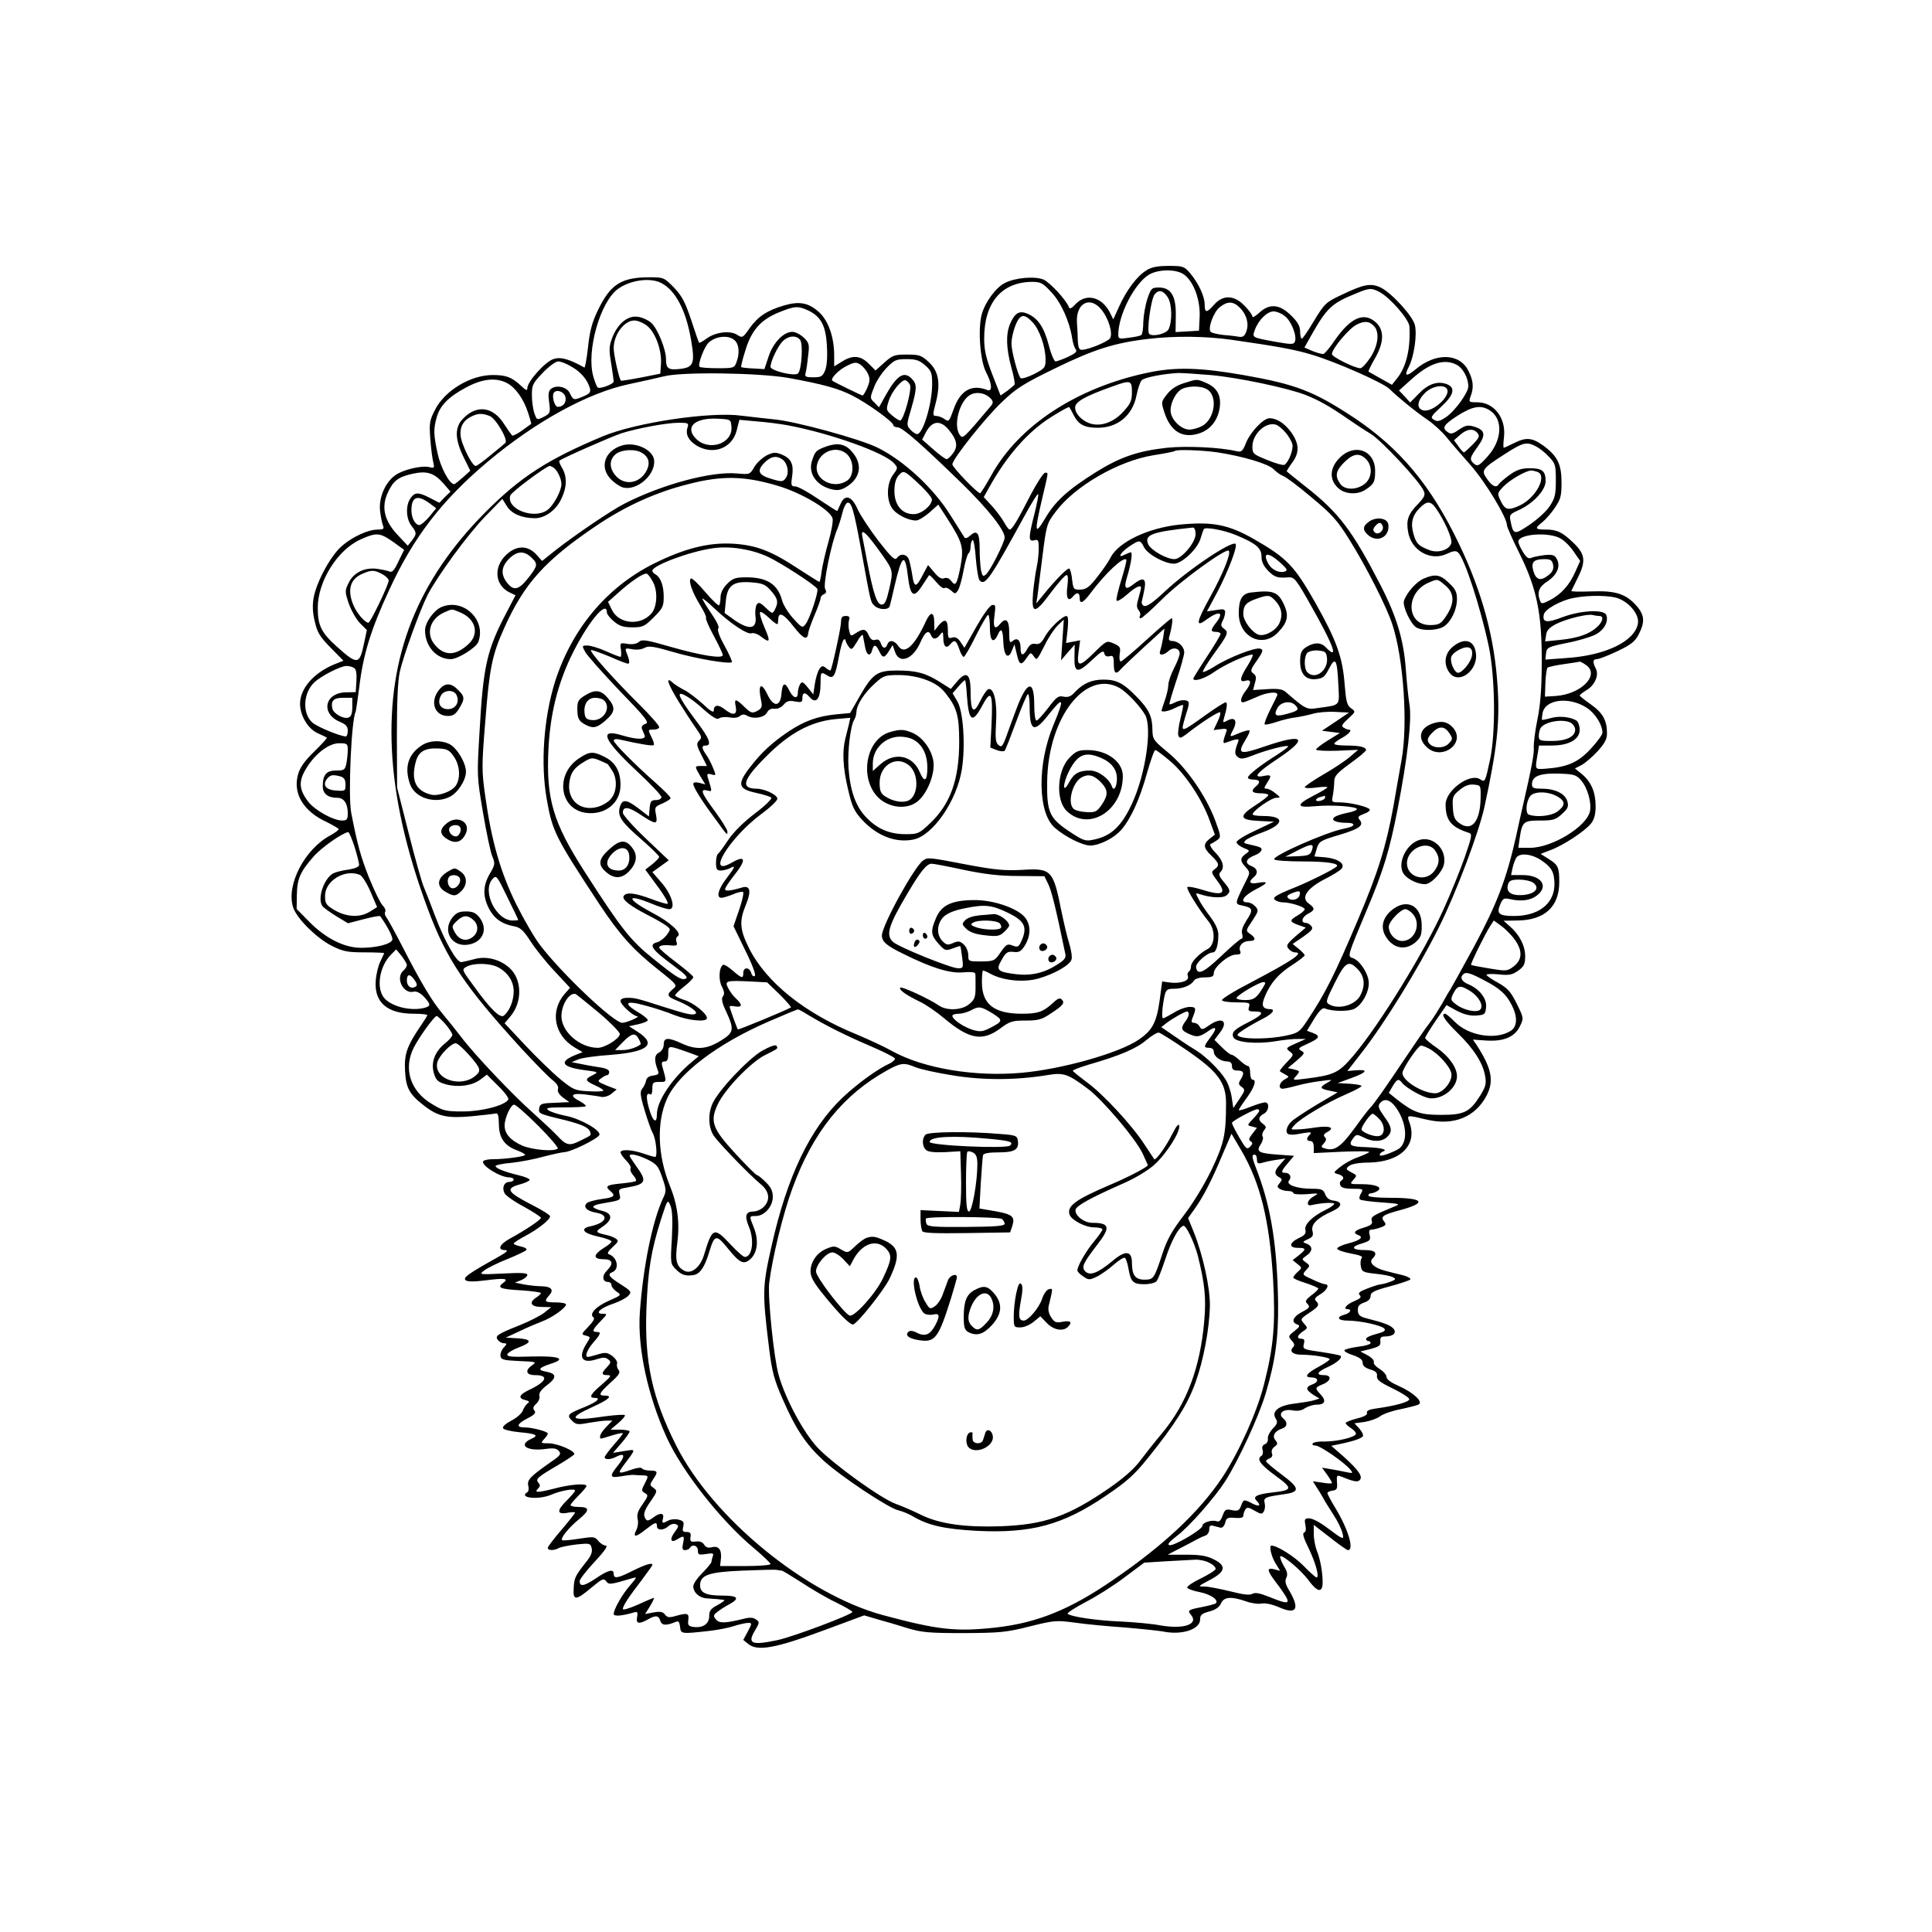 <?xml version="1.0" standalone="no"?>
<!DOCTYPE svg PUBLIC "-//W3C//DTD SVG 20010904//EN"
 "http://www.w3.org/TR/2001/REC-SVG-20010904/DTD/svg10.dtd">
<svg version="1.0" xmlns="http://www.w3.org/2000/svg"
 width="850pt" height="850pt" viewBox="0 0 850 850"
 preserveAspectRatio="xMidYMid meet">
<g transform="translate(0,850) scale(0.1,-0.1)"
fill="#000000" stroke="none">
<path d="M5043 7310 c-40 -24 -88 -88 -120 -160 l-25 -55 -15 30 c-35 69 -104
86 -150 38 -17 -19 -27 -24 -30 -15 -11 31 -84 110 -112 122 -39 16 -126 8
-170 -15 -40 -20 -88 -86 -102 -139 -17 -64 -7 -203 19 -253 27 -51 29 -88 6
-79 -70 27 -119 -1 -149 -86 -19 -53 -21 -55 -39 -42 -11 8 -28 14 -37 14 -16
0 -16 4 -2 58 22 85 13 139 -31 179 -32 30 -42 33 -96 33 -55 0 -63 -3 -99
-35 l-39 -35 -30 30 c-36 36 -71 39 -118 9 l-34 -21 0 49 c0 80 -26 153 -67
190 -46 41 -85 49 -154 29 -74 -22 -114 -48 -151 -100 -30 -43 -32 -44 -55
-29 -31 20 -96 12 -135 -17 -16 -12 -31 -20 -32 -18 -2 1 -18 47 -35 100 -27
80 -41 106 -76 143 -43 44 -46 45 -107 45 -126 0 -173 -31 -229 -148 -24 -50
-35 -91 -42 -160 -6 -51 -13 -91 -16 -89 -69 38 -104 48 -137 37 -37 -13 -114
-99 -114 -128 0 -12 -6 -10 -27 10 -42 39 -66 48 -125 48 -98 0 -211 -68 -254
-153 -24 -46 -26 -59 -21 -126 3 -42 9 -89 13 -104 6 -26 5 -28 -18 -22 -32 8
-115 -11 -149 -36 -44 -31 -73 -98 -67 -156 3 -26 9 -56 13 -65 6 -15 2 -18
-24 -18 -48 0 -132 -43 -173 -88 -47 -52 -96 -148 -108 -211 -6 -34 -5 -65 5
-106 11 -48 22 -66 69 -114 l57 -58 -38 -15 c-93 -38 -153 -107 -153 -175 1
-52 34 -108 76 -128 22 -10 41 -19 42 -21 2 -1 -23 -29 -56 -61 -43 -42 -63
-71 -71 -101 -23 -84 24 -162 127 -209 28 -14 52 -28 52 -31 0 -4 -16 -16 -36
-27 -113 -60 -195 -217 -165 -315 14 -49 105 -139 172 -172 48 -24 68 -28 142
-28 48 0 87 -2 87 -3 0 -2 -8 -19 -17 -38 -9 -18 -18 -56 -20 -84 -7 -95 50
-145 167 -145 33 0 60 -3 60 -6 0 -3 -13 -24 -29 -47 -61 -90 -73 -125 -69
-198 4 -77 19 -104 87 -156 59 -45 100 -54 207 -44 49 5 96 10 104 12 11 3 14
-8 15 -48 0 -59 25 -95 82 -115 18 -7 33 -15 33 -19 0 -7 -86 -19 -142 -19
-20 0 -39 -4 -42 -9 -11 -17 74 -71 114 -71 11 0 20 -4 20 -10 0 -5 -9 -10
-19 -10 -23 0 -34 -25 -21 -50 5 -10 43 -37 85 -59 41 -23 75 -45 75 -49 0 -8
-69 -55 -138 -92 -46 -26 -55 -50 -19 -50 16 -1 5 -10 -38 -34 -127 -71 -148
-87 -137 -98 7 -7 34 -8 89 -1 85 11 104 8 76 -12 -28 -20 -12 -27 81 -32 47
-3 86 -9 86 -12 0 -3 -9 -12 -20 -19 -35 -22 -25 -42 23 -42 l42 -1 -30 -24
c-16 -13 -65 -38 -110 -56 -98 -39 -109 -47 -94 -65 6 -8 18 -14 27 -14 13 0
13 -3 -2 -19 -10 -11 -16 -28 -14 -38 3 -15 15 -18 82 -21 74 -3 78 -4 58 -18
-34 -23 -28 -44 12 -44 63 0 51 -29 -28 -66 -43 -21 -48 -36 -14 -44 16 -4 19
-8 10 -14 -7 -4 -17 -19 -22 -32 -5 -13 -28 -33 -50 -44 -23 -12 -40 -26 -37
-33 2 -7 32 -14 70 -18 78 -7 90 -14 53 -30 -58 -27 -17 -55 63 -44 36 5 50 3
60 -9 11 -13 6 -20 -35 -48 -90 -63 -106 -79 -100 -104 3 -12 2 -26 -4 -29
-41 -25 47 -35 103 -12 43 19 107 30 107 19 0 -4 -16 -23 -35 -42 -46 -45 -46
-64 0 -56 19 4 35 4 35 1 0 -3 -27 -37 -60 -76 -33 -38 -60 -74 -60 -79 0 -12
26 -13 48 -1 9 5 45 12 78 16 58 6 62 5 67 -16 4 -16 -2 -33 -21 -57 -51 -64
-56 -74 -58 -118 -4 -57 9 -57 78 1 47 39 54 43 65 28 12 -16 18 -15 113 13
24 7 24 7 -7 -30 -34 -38 -73 -106 -73 -127 0 -11 34 -9 86 6 19 6 21 3 17
-19 -6 -30 8 -33 47 -11 35 20 48 18 55 -6 7 -21 25 -22 67 -5 13 6 17 1 20
-21 3 -32 5 -32 123 -19 39 4 90 14 114 22 25 8 53 14 63 14 17 0 17 -2 -2
-38 l-20 -37 21 -17 c41 -35 121 -20 344 63 l167 62 61 -18 c34 -9 94 -27 132
-39 60 -18 94 -21 245 -21 158 1 186 3 289 29 108 27 118 28 200 17 47 -7 145
-16 216 -21 72 -6 149 -14 172 -18 82 -17 163 9 163 53 0 20 7 26 40 35 27 7
45 19 52 36 13 29 45 31 109 9 24 -9 55 -13 69 -10 16 3 45 -3 74 -15 78 -35
96 -12 51 67 -20 32 -23 47 -16 61 7 14 5 27 -10 51 -11 18 -18 38 -17 43 5
13 91 -59 123 -102 33 -45 53 -56 61 -35 9 23 -3 116 -21 158 -8 20 -15 55
-15 77 l0 41 71 -55 c39 -31 75 -56 79 -56 29 0 2 92 -56 187 -19 31 -34 60
-34 64 0 4 10 9 23 11 18 2 22 8 19 37 -2 28 0 32 15 26 59 -24 75 -27 85 -17
15 15 -4 43 -68 101 l-57 50 29 6 c65 13 104 26 110 36 3 6 -4 21 -16 34 l-21
23 45 6 c24 4 55 15 68 25 13 10 53 24 90 31 37 8 73 17 80 21 20 12 -26 54
-88 81 -34 15 -54 29 -54 40 0 9 -14 25 -30 35 -17 10 -28 23 -26 30 3 7 -9
20 -27 30 l-32 17 45 11 c37 10 45 15 43 33 -2 17 3 22 20 22 36 0 53 15 38
34 -13 15 -40 26 -116 45 -32 8 -40 15 -41 35 -1 19 5 27 27 35 19 6 29 17 29
29 0 16 15 24 83 42 45 12 86 26 91 30 5 5 -9 13 -30 19 -22 5 -58 14 -80 20
-49 13 -73 36 -56 53 25 25 13 38 -32 38 -59 0 -66 14 -15 29 36 11 40 15 35
37 -5 17 -2 24 8 24 8 0 27 5 41 10 22 8 25 13 15 25 -18 22 -7 30 67 50 124
33 109 55 -39 55 -59 0 -98 4 -98 10 0 6 6 10 13 10 6 0 19 5 27 10 25 16 -7
30 -69 30 -53 0 -54 0 -37 19 17 19 17 20 -9 33 -24 13 -25 16 -10 28 11 9 44
15 88 15 141 3 215 79 177 179 -11 31 -11 31 77 10 119 -28 214 11 264 107 33
65 21 120 -45 222 l-16 23 58 -4 c77 -5 126 15 149 63 17 35 17 36 -14 99 -27
54 -40 68 -82 92 -28 15 -51 31 -51 35 0 4 24 5 54 2 45 -5 59 -2 85 16 26 19
31 29 31 64 0 46 -25 95 -68 132 l-27 24 60 1 c120 1 185 60 185 169 0 65 -5
76 -47 102 l-35 22 44 17 c57 21 152 84 178 117 14 18 20 41 20 75 0 62 -19
107 -59 141 l-32 26 29 15 c15 8 47 35 70 60 32 35 42 54 42 79 0 57 -18 90
-70 127 -27 19 -50 37 -50 40 0 3 13 13 29 23 37 21 57 67 42 95 -15 29 -14
42 5 42 9 0 50 16 90 35 61 29 78 43 94 75 27 52 25 82 -6 120 -48 56 -93 72
-200 68 -52 -2 -93 -1 -91 2 2 3 15 31 31 63 34 70 29 100 -22 149 -49 47 -72
58 -121 58 -48 0 -50 5 -16 32 14 11 39 39 55 63 26 38 30 52 30 112 0 81 -18
117 -81 163 -49 35 -75 37 -129 10 -22 -11 -41 -20 -44 -20 -3 0 -2 22 1 48 9
83 -44 152 -118 152 -37 0 -38 1 -29 26 15 38 12 71 -10 113 -39 78 -144 80
-232 6 -42 -35 -52 -31 -29 13 22 44 36 137 26 181 -8 39 -103 143 -151 166
-43 20 -73 15 -171 -32 -70 -33 -75 -38 -121 -113 -26 -44 -50 -79 -54 -80 -5
0 -8 14 -8 31 0 23 -10 42 -39 70 -52 52 -97 55 -143 11 -16 -14 -28 -21 -28
-15 0 7 -15 28 -34 47 -45 48 -95 50 -134 6 -33 -38 -42 -38 -42 0 0 36 -27
94 -65 139 -25 29 -31 31 -93 31 -49 0 -76 -5 -99 -20z m169 -20 c41 -32 69
-111 66 -183 l-3 -62 -52 -3 -51 -3 1 70 c2 87 -20 126 -74 126 -32 0 -35 -3
-51 -50 -9 -27 -17 -73 -18 -102 0 -28 -4 -54 -9 -57 -5 -4 -30 -9 -55 -12
-42 -6 -46 -5 -46 14 0 86 71 224 134 263 43 26 125 26 158 -1z m-2303 -35
c64 -33 110 -122 132 -254 17 -100 10 -117 -48 -124 -53 -6 -63 1 -63 45 0 41
-37 132 -64 157 -13 12 -39 24 -58 27 -45 8 -90 -29 -114 -91 -15 -39 -15 -55
-5 -115 6 -38 11 -73 11 -78 0 -12 -59 -34 -70 -27 -4 2 -13 25 -20 50 -31
111 31 328 109 384 54 39 142 51 190 26z m1716 -40 c43 -45 81 -130 92 -203 3
-20 10 -43 16 -49 7 -10 -2 -18 -34 -33 -24 -11 -49 -20 -55 -20 -6 0 -20 32
-30 72 -21 79 -48 119 -94 138 -36 15 -56 3 -77 -47 -18 -45 -16 -106 6 -188
11 -38 17 -73 15 -77 -3 -4 -18 -16 -33 -28 l-29 -20 -36 92 c-28 73 -36 107
-36 159 0 157 76 247 209 249 40 0 49 -5 86 -45z m1443 1 c47 -24 132 -122
133 -153 5 -98 -14 -177 -54 -227 l-23 -29 -50 28 c-27 15 -51 29 -53 30 -2 2
11 28 28 58 40 69 42 123 6 157 -52 49 -111 25 -181 -75 -22 -33 -45 -60 -51
-62 -5 -2 -26 4 -47 12 l-37 16 32 57 c65 115 89 138 188 178 66 28 74 28 109
10z m-931 -23 c20 -30 21 -108 4 -142 -11 -20 -70 -34 -85 -20 -12 11 8 155
24 174 18 22 37 18 57 -12z m-293 -53 c33 -39 53 -106 40 -128 -10 -15 -93
-50 -124 -51 -12 -1 -16 10 -18 37 0 20 -2 58 -4 83 -5 84 56 118 106 59z
m611 6 c30 -30 41 -71 28 -105 -6 -18 -15 -25 -29 -23 -10 2 -41 6 -69 8 -27
3 -54 9 -58 14 -15 13 12 88 40 109 34 27 59 26 88 -3z m-1899 -12 c56 -27 77
-66 82 -155 3 -50 0 -90 -8 -109 -11 -26 -17 -30 -52 -30 -33 0 -38 3 -34 18
3 9 8 43 11 74 7 52 5 59 -18 82 -15 14 -37 26 -51 26 -39 0 -85 -48 -105
-110 l-18 -54 -49 3 c-27 1 -51 4 -53 6 -2 2 6 35 18 72 26 89 68 136 146 168
71 29 86 30 131 9z m2097 -25 c28 -21 54 -87 44 -112 -5 -13 -15 -13 -84 -1
-108 20 -104 18 -92 53 15 42 54 81 82 81 13 0 36 -9 50 -21z m-1110 -27 c30
-31 57 -108 57 -164 0 -35 -3 -39 -51 -64 -28 -14 -55 -22 -59 -17 -12 13 -40
118 -40 151 0 32 17 90 33 110 15 19 31 15 60 -16z m-1694 -17 c36 -31 63
-108 59 -166 l-3 -43 -85 -17 c-47 -9 -86 -15 -88 -14 -8 7 -32 114 -32 143 0
60 46 122 91 122 15 0 41 -11 58 -25z m3199 -3 c22 -28 14 -85 -19 -135 -17
-26 -37 -47 -44 -47 -25 0 -125 50 -125 62 0 24 75 113 109 130 35 18 58 15
79 -10z m-2816 -59 c20 -18 23 -58 8 -97 -9 -25 -13 -26 -83 -26 -41 0 -76 3
-79 6 -10 9 21 90 40 107 32 29 88 34 114 10z m288 2 c14 -17 7 -132 -9 -148
-14 -14 -121 12 -121 29 0 24 30 87 52 111 25 26 60 30 78 8z m1899 0 c209
-30 277 -43 351 -65 108 -32 318 -125 344 -152 34 -34 115 -100 168 -136 26
-18 62 -51 80 -73 18 -23 66 -78 105 -122 67 -75 163 -234 163 -268 0 -8 25
-63 55 -124 76 -153 99 -264 98 -480 0 -112 -6 -187 -19 -250 -10 -49 -17
-105 -16 -123 2 -30 -10 -91 -48 -257 -5 -22 -19 -83 -30 -135 -42 -187 -84
-297 -185 -485 -54 -99 -101 -184 -105 -190 -4 -5 -20 -32 -35 -60 -16 -27
-40 -66 -55 -85 -15 -19 -62 -87 -104 -150 -96 -143 -140 -206 -158 -224 -7
-7 -38 -47 -68 -89 -59 -81 -87 -101 -126 -91 -23 6 -24 8 -10 23 11 13 13 20
5 28 -8 8 -5 14 11 23 35 19 10 28 -50 20 -30 -5 -68 -9 -84 -9 -29 -1 -29 -1
-10 20 26 29 147 101 227 135 37 16 67 32 67 36 0 4 -24 8 -52 10 l-53 3 63
23 c68 25 74 38 15 33 l-35 -3 66 85 c98 126 245 364 335 544 75 149 177 419
202 533 55 255 68 369 58 526 -13 216 -67 416 -169 629 -123 258 -261 423
-464 558 -178 117 -254 146 -486 187 -190 33 -298 36 -417 11 -314 -65 -572
-234 -692 -453 -24 -43 -46 -78 -49 -78 -12 0 -122 114 -122 127 0 23 147 208
220 276 60 58 95 80 233 147 168 82 261 112 409 129 118 14 253 12 367 -4z
m-1348 -113 c27 -24 30 -33 30 -83 0 -84 -40 -219 -66 -219 -6 0 -20 9 -30 20
-17 19 -17 22 4 92 25 88 26 106 4 130 -34 37 -65 19 -113 -65 l-33 -59 -20
21 c-20 19 -20 21 -2 66 9 26 34 64 55 86 34 35 42 39 88 39 42 0 57 -5 83
-28z m-1557 -5 c41 -23 70 -57 81 -94 5 -19 0 -25 -31 -38 -40 -17 -42 -16
-58 17 -13 26 -59 36 -82 17 -11 -9 -13 -24 -8 -59 6 -46 5 -49 -24 -64 -30
-15 -30 -15 -41 16 -6 17 -11 53 -11 80 0 44 4 52 48 98 27 28 57 50 68 50 10
0 37 -10 58 -23z m1304 -30 c10 -22 10 -32 -2 -62 -8 -19 -18 -35 -21 -35 -5
0 -126 59 -133 65 -10 9 28 48 63 65 34 17 42 18 60 6 11 -7 26 -25 33 -39z
m2591 38 c27 -14 51 -58 51 -95 0 -27 -59 -109 -98 -135 -28 -19 -38 -21 -53
-12 -17 10 -14 15 31 57 57 52 65 85 25 100 -40 15 -82 1 -123 -42 l-38 -39
-24 27 -25 26 50 45 c83 76 148 97 204 68z m-2939 -58 c148 -27 219 -46 279
-77 66 -33 181 -116 181 -130 0 -5 8 -10 19 -10 21 0 105 -74 285 -249 114
-112 186 -203 186 -236 0 -21 -64 -148 -83 -163 -12 -10 -15 -7 -21 19 -3 17
-6 60 -6 95 0 69 -11 85 -41 58 -14 -12 -23 -15 -27 -7 -4 6 -31 50 -61 97
-74 118 -204 239 -319 296 -78 39 -365 117 -457 125 -38 4 -102 11 -142 16
-137 19 -466 -30 -612 -91 -241 -101 -361 -178 -516 -334 -299 -301 -430 -633
-411 -1042 10 -215 64 -452 160 -708 82 -219 162 -337 410 -609 60 -65 122
-128 138 -140 18 -14 26 -27 23 -38 -4 -11 4 -24 22 -38 l28 -20 -25 -1 c-14
-1 -43 -2 -65 -3 -33 -2 -41 -6 -43 -24 -3 -23 -3 -23 121 -53 65 -17 95 -30
102 -47 7 -19 10 -16 -43 -42 -47 -24 -61 -21 -102 24 -14 15 -60 58 -102 96
-93 82 -265 264 -321 339 -23 30 -59 75 -80 100 -45 53 -95 136 -178 298 -33
64 -65 122 -71 129 -5 7 -7 17 -3 22 3 6 -2 18 -12 28 -10 10 -37 66 -60 123
-36 91 -51 145 -78 285 -14 75 1 414 20 444 1 3 8 50 15 103 17 147 51 257
133 434 106 230 231 393 432 562 212 178 442 304 623 342 53 11 122 27 152 34
77 21 420 16 550 -7z m1856 13 c121 -11 340 -57 419 -88 58 -23 109 -52 185
-105 30 -21 76 -51 101 -66 47 -29 213 -207 232 -249 9 -19 5 -28 -25 -60 -43
-44 -52 -70 -43 -122 14 -83 100 -131 172 -96 25 12 39 14 47 6 28 -22 99
-240 136 -414 28 -135 31 -375 6 -496 -22 -102 -22 -103 -45 -88 -45 28 -151
-50 -151 -111 0 -70 24 -100 102 -125 16 -5 14 -15 -18 -108 -20 -57 -61 -158
-91 -224 -85 -190 -284 -513 -399 -649 -65 -76 -84 -85 -212 -101 -57 -7 -57
-7 -39 13 17 20 17 21 -10 28 l-27 6 39 33 c35 30 37 34 20 43 -16 9 -13 13
28 31 53 24 58 34 22 48 l-25 9 32 53 c24 38 37 50 48 45 29 -13 105 -14 129
-1 34 18 63 71 63 113 0 39 -39 100 -71 110 -24 7 -22 11 62 211 74 175 100
261 136 445 44 228 63 393 52 459 -5 30 -12 100 -16 155 -9 128 -40 232 -111
370 -125 242 -183 319 -331 435 -43 34 -80 64 -82 66 -1 1 9 18 23 37 34 45
33 84 -4 136 -29 39 -63 61 -95 61 -26 0 -83 -60 -102 -106 -16 -40 -21 -44
-43 -39 -71 17 -221 24 -306 15 -128 -14 -206 -41 -312 -107 -126 -79 -180
-129 -224 -204 -46 -77 -48 -62 -13 87 29 124 28 114 13 114 -7 0 -35 -43 -62
-94 -60 -117 -83 -156 -94 -156 -4 0 -15 15 -25 33 -10 18 -34 50 -53 71 l-36
39 23 41 c78 141 172 248 275 312 41 26 76 45 78 43 2 -2 11 -18 20 -36 21
-41 47 -55 106 -55 88 0 153 55 170 142 6 30 16 60 23 67 12 13 99 29 162 32
17 0 80 -4 141 -9z m-3096 -35 c38 -20 73 -69 93 -130 9 -27 15 -50 14 -50 -1
-1 -19 -13 -40 -29 -21 -15 -41 -25 -44 -22 -3 3 -20 27 -37 53 -48 74 -118
83 -177 23 -39 -38 -39 -90 0 -170 l30 -61 -32 -29 c-18 -16 -35 -30 -39 -30
-20 -1 -60 74 -73 136 -18 83 -18 107 -4 157 14 52 52 91 129 132 72 39 131
45 180 20z m1773 -7 c11 -17 -27 -158 -43 -158 -5 0 -21 10 -36 23 -26 22 -26
25 -14 63 13 42 58 96 74 91 5 -2 14 -10 19 -19z m977 -33 c0 -37 -6 -51 -36
-84 -40 -45 -91 -66 -137 -57 -40 8 -77 43 -77 73 0 25 43 50 165 93 79 29 85
27 85 -25z m1386 14 c19 -31 -66 -107 -106 -94 -29 9 -25 42 9 76 30 30 83 40
97 18z m-3878 -38 c4 -23 -11 -41 -34 -41 -14 0 -27 46 -18 61 11 19 49 5 52
-20z m1873 -7 c9 -11 9 -18 -3 -32 -120 -142 -122 -144 -135 -126 -30 41 -3
147 44 176 29 17 71 9 94 -18z m2194 -50 c59 -38 54 -131 -10 -202 -37 -41
-44 -45 -59 -33 -22 19 -21 26 16 77 37 52 32 73 -20 88 -25 7 -36 4 -63 -14
-23 -17 -36 -21 -47 -13 -30 19 -23 33 39 73 67 43 105 50 144 24z m-4401 -24
c27 -10 84 -107 69 -119 -4 -4 -33 -28 -65 -54 -31 -26 -60 -47 -65 -47 -12 0
-40 49 -59 102 -18 51 -6 91 35 113 31 17 51 18 85 5z m1064 -47 c7 -76 -102
-111 -158 -51 -47 50 -3 90 95 86 60 -3 60 -3 63 -35z m247 6 c188 -35 428
-121 468 -167 18 -20 18 -21 -4 -51 -28 -38 -30 -108 -5 -146 18 -28 71 -55
106 -55 11 0 37 16 59 35 l39 35 40 -62 c67 -105 73 -126 58 -209 -16 -81 -22
-91 -41 -65 -9 12 -20 16 -31 12 -12 -5 -25 3 -44 26 l-27 32 -22 -41 c-30
-59 -39 -60 -47 -6 -4 27 -11 58 -15 71 -10 25 -37 29 -53 7 -9 -12 -23 1 -81
75 -38 50 -80 113 -92 140 -26 59 -56 67 -75 23 -7 -16 -13 -29 -14 -31 -1 -2
-38 22 -83 52 -45 31 -91 56 -102 56 -18 0 -20 4 -14 44 8 53 -4 79 -45 96
-27 11 -37 11 -66 -3 -19 -10 -44 -32 -55 -51 -20 -34 -20 -34 -77 -29 -113
10 -329 -48 -495 -133 -59 -30 -219 -139 -302 -204 l-60 -48 -26 29 c-39 42
-90 40 -135 -5 -53 -53 -46 -129 15 -161 l29 -14 -38 -73 c-88 -167 -104 -237
-120 -523 -12 -199 -12 -202 15 -360 15 -88 33 -175 41 -193 13 -31 12 -37
-11 -76 -30 -52 -32 -96 -5 -151 22 -44 56 -70 110 -80 29 -5 42 -17 74 -66
21 -33 69 -93 106 -132 l68 -73 -24 -27 c-65 -76 -46 -180 42 -234 l37 -22
-35 -14 c-70 -29 -55 -52 42 -65 63 -8 64 -9 38 -22 -37 -18 -35 -25 12 -46
22 -10 37 -20 34 -23 -3 -3 -33 -4 -67 -2 -57 3 -66 7 -122 53 -33 27 -102 94
-153 148 l-92 98 26 31 c53 63 51 163 -5 213 -42 38 -103 53 -155 38 -23 -6
-48 -12 -56 -13 -20 -3 -72 88 -115 201 -20 54 -43 112 -51 131 -8 18 -38 124
-66 235 l-51 201 -1 225 c0 152 4 244 13 285 15 68 89 272 122 337 43 83 175
264 251 343 l78 80 20 -32 c20 -33 66 -53 124 -53 43 0 92 35 115 84 25 51 27
98 4 137 -9 15 -15 30 -12 32 12 11 231 107 274 121 70 22 198 46 252 46 40 0
44 -2 38 -20 -10 -31 3 -57 39 -80 73 -44 157 -13 177 66 l12 47 76 -7 c42 -3
103 -11 136 -17z m709 -20 c36 -43 42 -72 19 -103 -10 -14 -23 -26 -28 -26 -6
0 -32 19 -59 43 l-49 43 16 31 c27 52 64 57 101 12z m1481 -11 c14 -16 28 -40
31 -53 5 -22 -16 -78 -35 -90 -6 -3 -39 6 -75 21 -62 25 -66 28 -66 59 0 55
57 109 102 97 10 -2 29 -18 43 -34z m845 -3 c11 -13 8 -21 -20 -50 -19 -19
-36 -35 -39 -35 -4 0 -15 12 -25 27 l-19 26 27 24 c31 27 58 29 76 8z m258
-59 c15 -8 41 -28 57 -46 28 -29 30 -37 30 -104 0 -62 -4 -78 -27 -113 -14
-22 -55 -59 -89 -82 -67 -45 -71 -44 -83 15 -6 28 -4 32 34 49 65 29 120 88
120 128 0 45 -15 57 -70 57 -36 0 -57 -7 -88 -29 -22 -16 -43 -34 -47 -40 -11
-19 -29 -12 -52 21 -28 39 -24 45 77 110 81 52 96 56 138 34z m-1403 -26 c112
-17 227 -51 249 -75 12 -12 30 -25 41 -29 11 -3 67 -45 125 -94 90 -75 114
-101 167 -187 72 -114 164 -296 188 -370 50 -150 70 -442 41 -600 -9 -49 -25
-142 -36 -205 -32 -174 -67 -288 -155 -495 -103 -243 -144 -326 -227 -450 -31
-46 -37 -50 -93 -62 -67 -14 -170 -16 -200 -4 -17 7 -15 10 20 33 22 14 59 35
83 47 41 21 55 41 30 41 -34 1 -40 16 -23 56 24 59 61 101 121 139 29 19 54
38 54 42 0 4 -12 17 -27 29 l-26 21 47 32 c38 27 45 35 35 47 -6 8 -18 14 -25
14 -23 0 -16 26 11 40 31 16 31 24 4 44 -37 25 -11 66 67 107 36 18 70 39 76
47 18 21 -14 44 -70 50 l-49 4 10 34 c10 32 15 36 100 61 90 27 109 42 88 67
-9 11 -5 16 19 25 18 6 29 15 26 20 -8 12 -87 31 -132 31 -36 0 -36 1 -30 31
3 17 6 44 6 60 0 24 11 37 70 80 39 28 70 54 70 59 0 13 -29 20 -86 20 -30 0
-54 3 -54 8 0 4 16 16 35 26 32 18 46 36 28 36 -5 0 -14 4 -22 9 -11 7 -6 15
20 39 34 31 34 31 13 46 -18 13 -22 30 -28 103 -9 121 -35 194 -129 361 -92
162 -125 197 -270 280 -112 64 -182 78 -326 64 -139 -14 -271 -77 -305 -145
-9 -18 -35 -56 -59 -86 -34 -44 -48 -54 -73 -55 -30 -1 -32 1 -37 42 -2 24 -8
46 -12 50 -6 7 -58 -45 -118 -119 l-28 -34 5 30 c2 17 12 95 22 175 18 142 19
146 58 198 84 113 276 224 430 249 50 8 93 16 95 19 8 7 114 4 186 -6z m-1912
-32 c23 -18 30 -60 14 -81 -12 -17 -17 -18 -63 -4 -58 17 -66 36 -30 72 28 28
53 32 79 13z m-1007 -36 c16 -11 34 -48 34 -72 0 -30 -36 -96 -62 -114 -60
-43 -182 5 -163 64 5 16 159 130 174 130 4 0 11 -4 17 -8z m-485 -69 l31 -36
-25 -24 -24 -25 -41 21 c-52 27 -67 26 -86 -1 -22 -31 -20 -90 4 -121 24 -31
24 -36 2 -65 l-18 -23 -46 49 c-57 61 -71 120 -43 182 24 54 46 71 107 85 66
15 97 5 139 -42z m2102 -12 c26 -25 47 -51 47 -58 0 -27 -45 -64 -78 -65 -52
-2 -87 39 -87 101 0 34 6 55 19 70 22 24 24 23 99 -48z m2711 63 c45 -17 -6
-114 -78 -148 -50 -23 -64 -20 -83 19 -17 35 -16 35 12 65 28 29 99 70 122 70
6 0 18 -3 27 -6z m-3340 -62 c106 -32 229 -106 239 -143 3 -11 -5 -57 -18
-102 -13 -45 -26 -103 -30 -129 -3 -27 -8 -48 -10 -48 -3 0 -45 27 -95 59
-116 77 -184 103 -286 109 -107 6 -214 -21 -350 -89 -208 -105 -361 -290 -434
-524 -48 -158 -62 -354 -35 -509 25 -144 38 -169 232 -464 90 -136 149 -201
260 -289 83 -66 84 -68 64 -84 -29 -24 -26 -34 12 -49 57 -23 100 -52 87 -60
-13 -8 -39 -2 -140 30 -115 37 -126 40 -158 40 -21 0 -32 -5 -32 -14 0 -16 55
-66 73 -67 17 -1 -44 -28 -65 -29 -37 -1 -266 216 -362 342 -24 31 -71 112
-105 180 -69 140 -109 279 -136 474 -16 112 -16 136 0 330 18 234 30 292 82
408 89 200 182 302 411 456 127 85 260 145 400 180 150 39 249 36 396 -8z
m1127 -123 c-27 -106 -27 -123 -1 -116 18 5 20 0 20 -36 0 -23 -4 -60 -9 -82
-5 -22 -12 -73 -16 -112 -8 -97 7 -97 80 2 31 41 61 75 67 75 7 0 8 -16 4 -49
-7 -52 3 -71 24 -46 17 21 30 19 30 -5 0 -30 14 -24 46 18 66 89 146 164 159
150 3 -2 -7 -41 -21 -87 -14 -45 -24 -87 -22 -93 2 -6 22 5 45 25 37 34 63 46
63 31 0 -4 -5 -24 -11 -45 -9 -30 -9 -42 0 -53 7 -8 10 -20 6 -26 -3 -5 -2
-10 4 -10 5 0 47 37 93 83 80 80 282 227 294 214 11 -11 -25 -100 -81 -202
-63 -114 -67 -139 -16 -100 56 40 78 32 41 -15 -25 -32 -25 -40 0 -40 11 0 20
-4 20 -9 0 -5 -27 -50 -60 -100 -33 -50 -60 -94 -60 -96 0 -17 53 0 94 30 44
31 141 75 166 75 5 0 -4 -21 -20 -47 -36 -56 -39 -77 -10 -68 26 8 26 -12 0
-45 -21 -27 -26 -50 -11 -50 5 0 32 11 61 24 43 20 90 25 90 10 0 -3 -14 -32
-31 -65 -17 -34 -28 -63 -25 -66 2 -3 26 2 53 11 26 9 65 18 85 20 21 3 54 10
75 16 21 6 65 10 98 8 l60 -3 -59 -40 -60 -40 40 -5 39 -5 -52 -32 c-29 -18
-53 -36 -53 -41 0 -4 42 -7 93 -5 l92 4 -35 -30 c-19 -17 -72 -52 -117 -78
-45 -26 -82 -52 -83 -56 0 -5 23 -6 50 -2 28 4 50 4 50 1 0 -3 -27 -19 -60
-36 -80 -41 -78 -55 6 -47 72 7 184 -1 184 -13 0 -4 -17 -11 -37 -15 -21 -4
-46 -11 -57 -17 -26 -14 -3 -28 47 -28 47 0 40 -17 -11 -26 -75 -14 -316 -120
-306 -135 3 -5 60 -9 127 -9 106 0 163 -9 147 -23 -18 -15 -108 -60 -175 -88
-97 -39 -111 -49 -93 -60 7 -5 22 -9 33 -9 32 0 95 -20 95 -30 0 -5 -13 -17
-30 -27 -38 -22 -38 -28 3 -43 l32 -11 -45 -38 c-38 -34 -43 -41 -31 -55 7 -9
20 -16 27 -16 44 0 -6 -34 -192 -132 -74 -38 -132 -74 -128 -79 3 -5 32 -9 65
-9 56 0 60 -2 54 -20 -5 -17 -2 -20 24 -20 46 0 38 -14 -24 -46 -64 -32 -78
-45 -69 -67 8 -23 102 -32 185 -18 37 6 83 11 101 10 l33 0 -45 -20 c-43 -19
-44 -21 -26 -35 19 -14 19 -15 -14 -49 -18 -19 -32 -36 -29 -38 2 -2 13 -9 23
-14 19 -10 18 -11 -2 -22 -24 -13 -30 -41 -9 -41 6 0 36 6 64 14 29 8 76 17
105 20 53 7 53 7 25 -9 -33 -19 -31 -25 15 -34 l33 -7 -90 -53 c-50 -30 -100
-63 -112 -74 -25 -22 -31 -56 -10 -58 19 -2 19 -2 62 6 32 5 38 4 28 -6 -17
-17 -16 -29 2 -29 10 0 15 -10 15 -27 l0 -26 126 6 c70 3 123 2 118 -2 -5 -4
-29 -15 -54 -24 -25 -9 -58 -28 -75 -42 -30 -24 -30 -25 -7 -31 23 -7 29 -19
12 -29 -5 -3 -7 -12 -3 -20 3 -10 20 -15 54 -15 46 0 48 -1 37 -20 -7 -10 -9
-23 -5 -27 5 -4 47 -10 95 -13 81 -6 85 -7 57 -18 -95 -39 -105 -45 -100 -63
5 -14 -3 -20 -35 -30 -42 -13 -50 -23 -24 -33 25 -9 8 -23 -46 -37 -28 -7 -49
-18 -47 -23 2 -6 29 -15 61 -21 38 -7 54 -13 47 -20 -5 -5 -7 -22 -4 -36 4
-24 10 -27 65 -33 33 -3 67 -10 76 -15 15 -8 13 -11 -11 -20 -16 -6 -34 -11
-40 -11 -7 0 -33 -8 -59 -18 -37 -14 -45 -21 -36 -30 9 -9 3 -15 -25 -27 -34
-14 -50 -35 -27 -35 20 0 9 -18 -15 -24 -38 -10 -30 -26 13 -26 55 0 150 -21
162 -35 8 -9 -1 -15 -35 -24 -25 -6 -45 -16 -45 -21 0 -6 5 -10 10 -10 6 0 10
-4 10 -9 0 -5 -25 -13 -55 -16 -30 -4 -57 -11 -60 -15 -3 -5 14 -15 37 -22 31
-11 43 -20 43 -34 0 -13 11 -22 33 -29 24 -7 32 -14 30 -29 -2 -16 12 -27 70
-55 39 -19 72 -40 72 -47 0 -12 -61 -29 -148 -41 -29 -4 -41 -10 -38 -19 3 -8
-12 -17 -45 -25 -27 -7 -49 -16 -49 -20 0 -4 11 -14 25 -23 14 -9 23 -21 20
-26 -9 -15 -84 -32 -137 -32 -26 1 -50 -3 -53 -9 -4 -5 3 -9 13 -9 20 0 127
-74 153 -106 13 -16 11 -17 -21 -10 -19 4 -50 10 -69 13 l-35 6 22 -30 c12
-17 22 -34 22 -37 0 -4 -19 -3 -42 1 l-42 6 15 -24 c9 -13 22 -35 30 -49 7
-14 28 -47 46 -75 18 -27 35 -63 39 -79 8 -33 7 -33 -72 26 -28 21 -61 38 -74
38 -20 0 -22 -4 -17 -29 4 -19 2 -31 -6 -34 -8 -2 -2 -24 20 -68 31 -64 49
-129 35 -129 -4 0 -30 23 -57 51 -40 41 -116 89 -141 89 -12 0 -1 -47 17 -77
l21 -34 -26 7 c-34 8 -33 -4 7 -57 19 -24 39 -54 46 -66 16 -30 2 -30 -74 1
-43 17 -63 21 -75 14 -11 -7 -40 -4 -98 11 -45 11 -96 21 -113 21 -30 0 -29 1
22 28 71 37 76 63 20 91 -31 16 -59 21 -122 21 l-82 0 54 28 c30 15 63 33 74
39 11 6 28 14 38 17 9 3 17 15 17 27 0 16 5 20 18 16 9 -2 23 -6 31 -8 8 -2
17 6 21 21 5 22 11 25 43 22 25 -2 37 1 37 10 0 7 4 19 9 27 7 11 14 10 40 -5
28 -16 33 -17 41 -4 5 8 7 25 4 36 -6 25 1 28 78 39 79 10 79 26 -1 86 -39 29
-71 56 -71 60 0 4 7 10 16 13 10 4 14 12 10 22 -4 10 1 22 11 29 15 11 15 15
4 29 -16 19 -2 41 30 51 23 8 25 28 4 45 -25 21 1 43 42 35 22 -4 40 -1 55 10
13 8 35 15 50 15 37 0 44 17 19 44 -27 29 -27 31 9 46 37 15 40 40 5 40 -37 0
-31 14 15 35 40 18 67 41 58 50 -3 3 -41 10 -86 17 -78 11 -81 12 -76 35 5 17
2 23 -10 23 -23 0 -20 15 7 33 21 14 21 15 4 34 -17 19 -16 21 23 47 42 28 47
35 29 53 -8 8 -2 16 20 29 30 18 42 44 20 44 -5 0 -31 9 -55 21 -45 20 -46 21
-28 41 18 19 18 20 -1 34 -19 14 -19 14 3 30 28 19 28 42 1 52 -20 8 -20 8 5
20 22 10 25 16 20 37 -7 29 22 57 89 87 43 20 45 41 3 46 -18 2 -30 12 -36 28
-8 21 -16 24 -58 24 -67 0 -116 18 -101 36 13 15 4 34 -17 34 -20 0 -18 8 13
44 l26 31 -69 5 c-87 6 -99 13 -78 45 9 13 13 29 9 35 -4 6 -1 18 6 27 11 13
10 17 -4 28 -23 16 -22 32 3 45 23 12 27 50 5 50 -8 0 -37 -9 -65 -20 -27 -11
-50 -17 -50 -14 0 4 16 28 35 54 34 47 45 80 25 80 -5 0 -10 14 -10 30 0 17
-4 30 -9 30 -6 0 -22 11 -37 25 -15 14 -31 25 -37 25 -5 0 -24 15 -42 33 l-32
32 24 32 c40 52 8 72 -49 31 -28 -19 -31 -20 -40 -5 -5 10 -16 17 -25 17 -10
0 -13 5 -8 18 19 46 18 52 -11 52 -16 0 -47 -11 -69 -25 -22 -13 -44 -25 -48
-25 -5 0 -5 21 -2 48 11 79 13 82 51 82 38 0 74 15 87 36 5 8 25 14 47 14 33
0 40 4 40 19 0 26 65 81 96 81 20 0 25 4 20 16 -9 22 11 44 40 44 29 0 31 13
4 31 -20 14 -20 15 10 59 27 41 28 45 13 62 -9 10 -24 18 -35 18 -37 0 -17 30
40 59 51 26 54 35 7 27 -37 -7 -45 3 -20 24 22 18 18 39 -10 50 -31 12 -24 32
15 47 31 12 40 31 18 37 -7 3 -26 7 -42 11 -25 5 -27 8 -15 19 8 7 42 23 76
35 94 35 95 71 1 71 -27 0 -48 3 -47 8 1 15 82 72 103 72 21 1 21 1 -3 20 -13
11 -30 20 -38 20 -13 0 -13 3 1 25 22 34 20 38 -15 31 -50 -10 -31 14 64 77
136 91 113 112 -59 53 -111 -38 -123 -34 -84 30 12 19 20 37 17 40 -3 3 -22
-2 -42 -10 -49 -21 -48 -21 -29 15 19 38 7 57 -26 39 -19 -10 -21 -10 -16 7
15 51 17 73 8 73 -5 0 -45 -25 -88 -56 -100 -72 -107 -75 -98 -38 4 16 11 39
15 52 5 13 9 30 9 38 0 17 -33 18 -62 3 -11 -6 -21 -9 -23 -7 -2 2 12 48 30
103 19 55 34 111 35 124 0 26 -25 50 -53 51 -13 0 -17 6 -13 18 12 43 17 82
11 82 -4 0 -54 -43 -111 -95 -57 -52 -108 -95 -113 -95 -6 0 -7 15 -5 33 5 29
2 33 -26 46 -31 13 -32 13 -84 -38 -67 -67 -80 -67 -71 0 l7 52 -31 -6 -31 -6
7 59 c4 41 2 60 -5 60 -18 0 -77 -56 -96 -93 -14 -25 -24 -33 -40 -30 -16 3
-26 -3 -36 -21 -18 -34 -30 -33 -30 3 0 35 -15 48 -35 31 -13 -11 -15 -5 -15
39 0 53 -15 67 -40 36 -24 -28 -32 -16 -25 36 6 45 5 50 -10 47 -11 -2 -40
-43 -70 -96 l-52 -92 -17 25 c-12 19 -23 24 -37 20 -17 -6 -19 -1 -19 34 0 46
-13 52 -41 19 l-18 -23 -1 38 c0 46 -16 48 -36 5 -50 -110 -95 -151 -122 -110
-17 25 -40 29 -48 7 -8 -21 -21 -19 -29 5 -5 14 -12 19 -24 15 -12 -4 -21 2
-29 20 -13 29 -24 31 -56 10 -23 -15 -24 -15 -30 10 -4 15 -4 35 -1 46 5 15 1
19 -14 19 -16 0 -21 -6 -21 -27 0 -24 -39 -202 -46 -212 -2 -2 -11 2 -20 10
-14 11 -18 11 -29 -4 -7 -10 -16 -39 -20 -65 l-7 -47 -24 30 c-20 25 -26 28
-34 15 -5 -8 -10 -26 -10 -38 0 -30 -21 -24 -38 11 -19 39 -30 33 -34 -15 -4
-58 -35 -60 -61 -5 -29 61 -44 46 -28 -28 5 -25 2 -32 -18 -43 -22 -11 -27
-10 -56 18 -39 38 -46 38 -38 0 7 -37 -12 -40 -51 -9 -27 21 -46 18 -46 -8 0
-10 -17 0 -48 30 -27 24 -64 53 -83 62 -19 10 -42 24 -51 33 -32 28 -20 -7 29
-87 26 -42 60 -94 75 -115 25 -35 27 -42 14 -54 -13 -13 -12 -21 10 -64 l24
-48 -25 0 c-30 0 -30 0 -4 -45 l22 -36 -27 7 c-16 4 -26 2 -26 -5 0 -14 37
-74 97 -154 55 -76 53 -74 53 -55 0 8 -25 48 -55 89 -60 81 -67 100 -33 91 22
-5 22 -8 2 57 -5 16 -2 19 16 14 21 -6 21 -5 6 31 -8 20 -22 46 -31 58 -19 28
-19 38 0 38 28 0 15 33 -39 104 -49 65 -76 107 -76 119 0 16 49 -13 101 -60
45 -40 64 -51 73 -43 7 5 27 7 45 4 18 -4 37 -2 45 5 11 9 20 10 35 1 29 -15
74 -7 86 16 6 12 18 18 32 16 13 -2 29 5 40 17 14 17 25 20 50 15 29 -5 33 -4
33 15 0 25 12 27 30 6 30 -36 50 -11 50 61 0 48 1 50 30 32 27 -17 35 -3 51
85 7 37 16 70 21 73 4 3 8 1 8 -3 0 -5 6 -17 13 -27 13 -17 15 -16 37 20 12
22 24 35 26 29 1 -5 5 -27 9 -47 6 -41 24 -50 32 -18 7 27 17 25 31 -5 15 -32
23 -31 43 1 l16 26 11 -31 c19 -55 80 -31 112 45 20 45 36 55 46 29 8 -20 24
-19 40 3 12 15 13 14 14 -15 0 -37 13 -49 30 -28 19 23 27 18 40 -20 6 -19 15
-35 20 -35 4 0 29 43 55 96 26 52 50 92 53 89 4 -4 7 -30 7 -57 0 -57 15 -72
34 -32 15 35 23 26 25 -30 2 -60 21 -80 37 -40 l12 29 10 -42 c11 -50 20 -53
44 -17 16 24 18 25 30 8 15 -21 13 -23 51 51 16 33 42 71 56 84 l26 25 -6 -90
-6 -89 30 35 30 34 -1 -54 c-2 -72 14 -74 78 -13 40 38 51 43 53 29 3 -12 10
-16 23 -13 16 4 19 0 19 -34 0 -41 9 -49 30 -24 7 8 53 52 103 98 l90 82 -6
-42 c-4 -23 -10 -48 -13 -57 -8 -21 14 -21 37 0 21 19 49 12 49 -11 0 -9 -11
-38 -25 -65 -14 -27 -25 -60 -25 -73 0 -14 -7 -44 -15 -67 -8 -23 -15 -44 -15
-46 0 -9 33 -3 61 12 17 8 32 14 34 12 1 -2 -4 -29 -12 -61 -8 -32 -12 -65 -9
-73 5 -13 10 -13 34 5 70 55 144 102 150 97 3 -4 -2 -22 -12 -42 l-17 -36 31
4 c20 3 29 1 27 -6 -17 -46 -19 -59 -6 -54 49 18 62 20 57 7 -17 -45 -18 -57
-3 -69 13 -11 25 -10 68 7 58 23 147 46 154 40 2 -3 -20 -19 -49 -38 -72 -45
-128 -89 -128 -100 0 -5 11 -9 25 -9 28 0 32 -12 10 -30 -24 -20 -17 -30 20
-30 19 0 35 -4 35 -8 0 -5 -27 -26 -60 -47 -72 -47 -67 -63 23 -67 l62 -3 -82
-39 c-46 -21 -83 -44 -83 -51 0 -7 14 -18 30 -25 30 -12 30 -13 10 -27 -25
-18 -25 -31 0 -58 19 -21 20 -24 5 -54 -56 -114 -55 -107 -15 -116 42 -9 44
-19 14 -64 -17 -27 -24 -47 -19 -60 3 -12 2 -21 -3 -21 -5 0 -45 -34 -88 -75
-79 -75 -107 -88 -112 -50 -2 19 50 65 75 65 13 0 23 33 23 77 0 22 -12 48
-35 79 -20 26 -43 60 -51 77 -16 30 -16 30 8 22 46 -15 98 -17 113 -5 20 17
19 24 -11 60 -20 23 -24 34 -15 43 20 20 12 50 -21 85 -19 19 -28 36 -22 39 6
2 19 10 29 17 17 12 17 17 -9 87 -40 107 -127 233 -208 299 -63 52 -67 57 -68
97 0 60 -15 92 -68 146 -59 61 -89 77 -147 77 -52 0 -89 -16 -125 -54 -18 -20
-30 -25 -51 -21 -23 5 -31 -1 -68 -50 -23 -30 -46 -55 -51 -55 -6 0 -10 31
-10 69 0 114 -32 106 -78 -17 -16 -43 -37 -99 -46 -125 -15 -41 -20 -46 -33
-35 -13 10 -15 29 -11 99 6 91 -10 155 -34 147 -7 -3 -23 -26 -36 -53 -29 -60
-42 -47 -42 43 0 79 -19 92 -60 43 l-27 -32 -49 31 c-62 39 -103 50 -187 50
-87 0 -107 -13 -163 -110 l-44 -77 -63 -6 c-79 -8 -136 -28 -206 -74 -73 -49
-120 -92 -171 -158 -58 -75 -53 -96 25 -113 33 -7 64 -17 68 -21 5 -5 -27 -36
-72 -70 -50 -38 -94 -82 -117 -116 -20 -30 -40 -58 -45 -61 -5 -3 -9 -21 -9
-40 0 -28 4 -34 21 -34 11 0 29 5 40 10 27 15 24 7 -16 -46 -36 -47 -45 -84
-21 -84 7 0 30 7 50 15 20 9 40 13 45 11 4 -3 -3 -38 -17 -78 l-25 -73 51
-105 c31 -62 48 -108 43 -113 -5 -5 -12 -1 -16 12 -8 27 -35 27 -35 1 0 -27
-6 -25 -47 10 -19 17 -38 28 -42 25 -18 -10 -21 -67 -5 -96 11 -22 12 -34 4
-43 -7 -10 -4 -28 15 -67 36 -79 34 -92 -25 -128 -61 -38 -108 -41 -170 -12
-61 28 -80 27 -80 -4 0 -14 -8 -29 -21 -36 -21 -11 -22 -34 -4 -81 5 -13 0
-17 -22 -20 -18 -2 -29 -10 -31 -23 -2 -11 -10 -27 -17 -35 -10 -12 -9 -29 11
-95 13 -44 29 -89 35 -99 15 -25 23 -106 11 -106 -5 0 -29 7 -52 15 -49 17
-100 20 -100 5 0 -6 11 -22 25 -36 14 -14 23 -30 19 -35 -3 -6 2 -19 12 -30 9
-10 15 -22 11 -25 -3 -3 -33 -8 -66 -11 -63 -6 -71 -12 -46 -33 25 -21 17 -28
-37 -35 -29 -4 -58 -12 -65 -17 -20 -16 -3 -36 38 -43 61 -10 47 -45 -23 -60
-48 -10 -33 -31 32 -45 33 -7 60 -17 60 -22 0 -5 -16 -18 -35 -29 -19 -12 -35
-27 -35 -35 0 -9 12 -14 35 -14 41 0 46 -19 14 -51 -22 -22 -19 -49 6 -49 8 0
15 -6 15 -14 0 -7 10 -20 23 -29 22 -15 21 -15 -35 -40 -57 -25 -88 -59 -67
-73 7 -4 -2 -19 -22 -40 -32 -33 -33 -35 -12 -40 22 -6 22 -6 2 -37 -37 -61
-18 -88 46 -67 28 9 39 9 51 -1 13 -10 12 -15 -6 -34 -26 -27 -25 -35 3 -35
19 0 15 -6 -25 -41 -50 -42 -59 -59 -33 -59 31 0 13 -17 -42 -40 -76 -30 -81
-36 -57 -60 18 -18 25 -19 73 -10 30 5 65 10 79 10 l26 0 -27 -28 c-15 -15
-27 -33 -27 -40 0 -15 -5 -15 53 3 26 8 47 12 47 9 0 -3 -18 -26 -40 -51 -22
-25 -40 -50 -40 -54 0 -12 27 -11 51 2 37 19 41 4 10 -35 -42 -52 -40 -60 12
-51 23 4 49 7 57 6 8 -1 25 -2 38 -2 26 -1 26 -2 7 -39 -14 -26 -13 -30 2 -39
16 -8 15 -13 -10 -49 -21 -29 -26 -46 -22 -65 4 -14 1 -35 -5 -47 -18 -34 -4
-35 38 -1 45 35 52 37 52 16 0 -19 29 -19 50 0 10 9 24 13 33 9 14 -5 14 -9
-5 -35 -24 -32 -17 -50 12 -31 29 18 32 15 25 -18 -5 -23 -3 -30 9 -30 8 0 18
5 21 10 11 18 35 10 35 -11 0 -19 4 -21 36 -16 29 5 35 3 30 -9 -3 -9 -6 -20
-6 -25 0 -5 -18 -27 -40 -49 -22 -22 -40 -48 -40 -59 0 -27 26 -51 58 -53 36
-2 65 -5 77 -7 6 -1 -7 -11 -27 -22 -31 -16 -38 -25 -38 -49 0 -34 -27 -53
-68 -48 -23 3 -27 7 -24 31 4 30 -4 32 -57 17 -28 -8 -36 -6 -46 7 -9 12 -20
14 -50 9 l-37 -7 22 35 c12 20 19 36 17 36 -3 0 -35 -13 -71 -30 -36 -16 -66
-25 -66 -19 0 14 26 53 82 126 26 35 48 65 48 68 0 11 -28 3 -85 -25 -67 -34
-85 -37 -85 -15 0 24 -24 18 -80 -20 -51 -34 -70 -37 -70 -11 0 8 30 46 66 85
44 47 60 71 49 71 -9 0 -24 9 -33 21 -16 19 -21 19 -86 9 -38 -6 -71 -9 -73
-6 -9 8 29 55 73 91 50 41 49 55 -2 55 -19 0 -34 4 -34 8 0 4 16 23 35 42 19
19 35 38 35 42 0 13 -71 8 -145 -12 -72 -18 -87 -18 -67 2 9 9 9 15 0 25 -13
16 -4 24 90 79 34 20 65 41 68 45 8 14 -73 49 -112 49 -35 0 -36 1 -21 18 10
10 17 21 17 25 0 9 -69 27 -102 27 -40 0 -34 16 13 40 31 16 38 24 30 34 -8
10 -6 17 8 30 10 9 17 25 14 35 -3 12 8 27 31 45 46 34 46 52 0 61 -41 7 -36
17 19 35 71 22 38 35 -83 32 -90 -3 -111 -1 -108 10 3 7 24 20 48 29 62 23 61
37 -2 41 l-53 3 60 28 c33 16 78 35 99 43 44 16 106 60 106 75 0 5 -20 9 -45
9 -49 0 -53 4 -29 31 22 24 10 39 -34 40 -20 0 -55 4 -77 8 l-40 8 28 11 c15
6 27 17 27 23 0 9 -29 10 -107 6 -106 -5 -107 -5 -82 14 13 10 59 33 102 50
42 17 80 35 83 40 3 5 -8 12 -25 15 -17 4 -31 9 -31 13 0 4 24 19 54 35 54 29
106 70 106 85 0 5 -33 26 -72 46 -119 61 -128 76 -58 95 22 6 40 15 40 19 0 5
-21 14 -47 20 -62 15 -103 31 -103 41 0 4 31 11 70 14 38 4 101 16 140 27 38
10 80 19 92 20 29 0 150 60 155 76 7 20 -85 72 -149 84 -31 6 -65 17 -75 24
-15 11 -3 13 70 13 49 0 91 2 94 5 2 3 -9 13 -26 22 -47 24 -39 37 22 30 28
-4 62 -8 73 -11 12 -2 32 4 44 14 l23 19 -44 17 c-41 17 -43 19 -24 32 10 8
22 14 27 14 4 0 8 6 8 14 0 10 -16 17 -47 21 -27 4 -64 11 -83 15 l-35 7 29
12 c16 7 81 16 143 20 164 13 204 46 119 101 l-39 25 42 9 c22 5 41 13 41 18
0 4 -15 17 -32 28 -81 47 -71 62 25 35 34 -9 90 -27 124 -41 64 -25 143 -32
143 -13 0 20 -61 69 -101 80 -21 7 -39 16 -39 20 0 4 18 22 40 39 22 17 40 36
40 41 0 5 -34 34 -75 65 -41 31 -75 60 -75 65 0 10 20 13 59 9 19 -1 22 2 17
16 -4 10 -1 21 6 25 20 13 -35 63 -112 103 -115 61 -118 87 -5 41 33 -14 68
-25 79 -25 31 0 11 66 -35 118 l-39 45 36 26 36 26 -101 96 c-56 53 -101 104
-101 113 0 30 26 27 79 -9 67 -44 75 -44 67 0 -7 34 -5 36 28 50 20 9 36 19
36 24 0 5 -30 35 -66 67 -96 85 -184 174 -184 186 0 6 11 8 28 4 88 -20 143
-29 148 -24 3 4 -2 20 -11 37 -15 31 -15 31 10 31 14 0 25 5 25 11 0 7 -38 50
-84 96 -125 124 -230 243 -215 243 8 0 45 -14 84 -30 38 -17 73 -30 78 -30 9
0 6 18 -8 52 -6 16 -3 17 25 12 18 -4 41 -2 54 5 19 11 40 8 129 -18 99 -29
246 -54 257 -44 2 2 -12 35 -33 73 -23 41 -33 71 -27 75 6 4 -6 30 -30 65 -22
32 -40 62 -40 66 0 4 24 -15 53 -43 71 -67 145 -116 163 -109 9 3 27 -3 41
-14 41 -32 44 -24 16 40 -14 33 -23 63 -19 67 3 4 22 -9 41 -27 19 -19 36 -30
37 -24 0 5 2 15 2 23 2 31 25 19 66 -34 44 -56 62 -65 66 -29 1 10 14 46 28
79 14 33 26 66 26 73 0 7 7 15 15 18 10 4 12 11 5 23 -10 19 28 206 54 264 7
18 17 50 22 71 5 22 15 41 21 44 19 6 29 -29 63 -215 41 -226 40 -221 57 -238
18 -18 62 -20 67 -2 2 6 12 46 21 87 33 142 47 151 60 39 10 -82 26 -92 61
-37 16 24 30 45 31 47 2 3 16 -11 32 -30 16 -19 32 -31 37 -26 4 4 16 -1 27
-10 18 -17 20 -17 31 -1 7 10 18 49 25 88 7 38 17 72 22 76 5 3 9 16 9 29 0
13 4 26 9 29 4 3 11 -33 14 -81 4 -47 11 -91 17 -97 24 -24 45 6 196 282 31
57 58 101 61 98 3 -2 -5 -42 -16 -87z m-2663 48 l31 -23 -30 -37 c-17 -20 -37
-37 -44 -37 -18 0 -35 31 -35 64 0 60 25 71 78 33z m4430 -24 c37 -53 73 -134
67 -153 -9 -30 -59 -45 -97 -30 -48 19 -57 28 -69 70 -14 47 -6 82 27 115 32
32 48 32 72 -2z m-1058 -113 c0 -37 -62 -110 -93 -110 -35 0 -103 39 -115 65
-19 42 14 55 196 74 7 0 12 -11 12 -29z m175 -3 c90 -37 115 -58 115 -95 0
-24 9 -42 29 -63 29 -29 41 -33 92 -29 24 1 34 -12 101 -132 75 -133 104 -198
89 -198 -4 0 -16 9 -26 20 -20 23 -46 25 -78 9 -30 -16 -37 -28 -37 -69 0 -54
24 -82 68 -78 32 3 40 9 59 46 28 55 36 42 41 -69 5 -97 12 -90 -90 -104 -50
-8 -54 -5 -142 71 -14 12 -33 15 -81 12 l-62 -4 8 31 c7 23 6 33 -7 42 -14 10
-13 17 16 57 27 40 29 47 15 52 -20 8 -141 -39 -203 -79 -24 -15 -47 -26 -50
-23 -2 3 19 38 47 77 64 88 68 97 46 113 -14 10 -15 17 -6 34 6 11 11 28 11
38 0 14 -7 16 -40 10 l-40 -6 44 82 c49 93 92 205 82 215 -16 16 -213 -116
-313 -211 -49 -46 -78 -66 -89 -62 -9 3 -13 13 -10 23 3 10 8 35 12 56 7 44
-8 49 -50 16 -35 -28 -43 -18 -27 34 17 56 25 107 16 107 -3 0 -15 -5 -26 -10
-35 -19 -21 8 18 35 47 31 49 31 67 -4 17 -31 90 -71 131 -71 34 0 101 62 116
108 6 20 13 40 15 44 7 11 87 -4 139 -25z m-1577 -56 c74 -102 73 -97 55 -179
-13 -57 -20 -72 -34 -72 -21 0 -37 49 -64 190 -9 47 -18 95 -21 108 -8 39 12
24 64 -47z m-2165 48 c12 -6 36 -22 53 -35 l32 -23 -25 -51 c-19 -41 -28 -50
-41 -44 -9 4 -36 9 -58 12 -54 5 -100 -19 -121 -64 -16 -33 -16 -38 2 -91 11
-30 33 -69 49 -85 l30 -30 -13 -61 c-19 -92 -29 -93 -120 -11 -68 61 -83 93
-83 170 0 116 86 254 187 300 57 26 77 29 108 13z m5174 -9 c18 -10 44 -37 58
-59 l27 -39 -22 -49 c-25 -57 -62 -98 -112 -124 -32 -16 -37 -17 -42 -3 -15
38 -6 62 33 87 42 28 58 66 40 98 -9 17 -18 20 -52 17 -23 -3 -50 -8 -59 -12
-13 -6 -22 0 -38 26 -11 18 -20 38 -20 45 0 34 137 44 187 13z m-3490 -79 c60
-28 208 -124 219 -142 6 -11 -33 -132 -52 -155 -13 -18 -16 -17 -54 25 -22 24
-45 61 -50 82 -19 69 -66 99 -156 99 -48 0 -60 -4 -85 -29 -19 -19 -29 -40
-29 -59 0 -16 -3 -31 -6 -35 -4 -3 -31 23 -61 58 -30 36 -59 63 -63 60 -13 -8
5 -60 40 -117 17 -27 29 -53 26 -56 -3 -3 12 -39 34 -79 22 -41 40 -79 40 -85
0 -17 -93 -3 -229 36 -107 31 -127 34 -140 22 -10 -9 -29 -12 -50 -9 -33 6
-34 5 -29 -26 2 -17 1 -31 -2 -31 -4 0 -33 11 -64 25 -31 14 -68 25 -82 25
-24 0 -24 -1 -10 -27 8 -16 76 -92 150 -170 120 -124 134 -142 115 -148 -12
-4 -18 -12 -15 -21 3 -8 9 -21 12 -29 8 -20 -34 -20 -100 0 -103 31 -82 -19
63 -155 61 -57 111 -109 111 -117 0 -7 -11 -13 -24 -13 -21 0 -25 -5 -28 -36
l-3 -36 -48 37 c-53 40 -71 40 -81 1 -9 -38 9 -64 97 -140 42 -37 77 -71 77
-76 0 -5 -14 -19 -30 -32 l-31 -24 33 -45 c47 -62 70 -100 65 -105 -2 -3 -35
7 -72 21 -73 27 -110 31 -121 13 -9 -15 25 -42 106 -84 36 -18 73 -40 83 -48
18 -14 18 -15 0 -40 -10 -13 -28 -27 -40 -31 -42 -10 -27 -32 71 -104 53 -39
65 -52 52 -57 -19 -7 -40 6 -142 88 -100 80 -141 132 -302 383 -140 218 -170
322 -159 542 8 151 39 276 97 400 70 147 160 259 160 198 0 -7 14 -25 31 -39
24 -20 41 -26 81 -26 46 0 54 4 94 44 39 39 44 48 44 90 0 49 -13 85 -36 99
-8 4 -14 11 -14 16 0 23 165 85 267 99 73 11 168 -4 240 -37z m-1040 -3 c31
-29 29 -37 -13 -91 -42 -53 -64 -58 -93 -21 -29 37 -26 70 8 105 35 35 66 37
98 7z m3294 -22 c34 -31 36 -36 19 -41 -23 -7 -56 9 -70 35 -27 50 -2 53 51 6z
m1202 -11 c3 -19 -2 -31 -21 -46 -34 -27 -54 -21 -66 19 -11 39 1 52 50 52 26
0 33 -5 37 -25z m-5153 -40 c17 -9 30 -22 30 -29 0 -19 -81 -186 -89 -186 -15
0 -52 43 -66 77 -28 67 -15 115 38 138 41 18 52 18 87 0z m1193 -36 c22 -41
18 -111 -8 -139 -49 -55 -143 -45 -173 17 l-17 35 45 40 c55 50 112 88 125 84
6 -1 18 -18 28 -37z m518 -37 c31 -35 35 -52 18 -84 -11 -20 -11 -19 -40 8
-25 24 -32 26 -40 14 -5 -8 -8 -32 -5 -53 6 -54 -26 -60 -90 -17 l-46 33 5 50
c6 71 32 91 111 85 51 -4 63 -9 87 -36z m3732 -36 c51 -21 90 -73 83 -110 -14
-78 -144 -140 -314 -151 l-93 -7 3 28 c3 25 8 28 90 45 48 9 105 26 125 36 39
19 61 57 50 87 -10 26 -111 21 -192 -9 -70 -27 -90 -24 -83 11 4 23 73 62 130
73 68 14 166 12 201 -3z m-87 -76 c21 0 17 -24 -9 -48 -33 -31 -83 -49 -160
-57 l-69 -7 4 27 c2 21 13 33 43 49 44 23 142 47 163 40 8 -2 20 -4 28 -4z
m-1198 -183 c7 -56 -51 -100 -86 -65 -16 16 -15 71 0 86 7 7 29 12 48 10 30
-3 35 -7 38 -31z m1140 -33 c62 -43 -21 -128 -133 -136 l-48 -3 2 60 c1 33 6
63 9 67 4 4 36 11 72 16 36 5 67 10 70 11 3 0 16 -6 28 -15z m-5420 -13 c9 -5
12 -25 10 -57 l-3 -49 -42 -1 c-95 -1 -114 -94 -27 -130 26 -11 34 -20 34 -39
0 -14 -4 -25 -8 -25 -25 0 -129 43 -149 62 -44 41 -39 130 10 176 31 29 116
72 141 72 12 0 27 -4 34 -9z m2516 -52 c38 -14 65 -32 86 -59 50 -63 60 -99
60 -213 0 -168 -39 -276 -131 -362 -46 -43 -51 -45 -106 -45 -71 0 -125 24
-174 76 -45 48 -69 116 -76 216 -5 72 9 189 26 213 4 6 8 20 9 33 1 32 35 84
82 126 37 34 45 36 105 36 40 0 85 -8 119 -21z m180 -70 c8 -113 24 -124 66
-46 41 77 49 61 42 -85 l-5 -97 28 -11 c16 -6 31 -7 35 -3 4 4 26 61 50 126
24 65 47 120 52 123 4 3 8 -22 8 -55 0 -108 19 -117 81 -38 69 87 74 78 24
-42 -73 -174 -70 -389 7 -454 46 -40 122 -77 155 -77 42 1 105 33 137 70 43
51 81 136 112 248 16 56 32 102 37 102 5 0 35 -23 67 -50 66 -57 139 -167 172
-260 l23 -62 -23 -18 c-30 -24 -28 -41 8 -75 34 -33 37 -43 13 -60 -15 -11
-14 -15 10 -47 47 -61 29 -72 -69 -41 -30 9 -57 14 -60 10 -7 -6 51 -99 93
-151 32 -39 29 -105 -5 -122 -35 -18 -72 -56 -72 -75 0 -10 -4 -20 -10 -24 -5
-3 -7 -12 -4 -20 8 -20 -31 -33 -77 -28 l-36 5 -11 -83 c-14 -98 -32 -132 -92
-173 -86 -59 -337 -130 -517 -146 -205 -18 -427 19 -565 94 -35 20 -107 53
-159 75 -227 92 -397 228 -473 378 -42 84 -44 120 -15 191 25 60 20 87 -14 78
-54 -16 -77 -18 -77 -8 0 6 18 33 40 61 55 69 51 91 -10 56 -118 -68 -13 107
126 211 41 30 74 61 74 70 0 17 -56 44 -92 44 -72 1 -60 40 46 145 100 100
193 150 299 161 l68 6 -6 -28 c-4 -16 -11 -45 -16 -64 -14 -56 -11 -126 12
-223 18 -77 27 -96 62 -134 65 -70 146 -102 224 -87 86 16 193 170 215 311 16
103 6 253 -20 297 l-21 36 26 30 c14 17 27 29 29 27 2 -2 6 -32 8 -68z m672
34 c33 -19 93 -83 113 -120 30 -58 1 -259 -58 -387 -47 -103 -94 -146 -174
-161 -33 -7 -44 -2 -107 40 -83 56 -95 84 -93 215 3 283 170 497 319 413z
m-3376 -83 c0 -29 -5 -43 -17 -47 -21 -8 -67 18 -71 40 -7 35 6 47 48 47 l40
0 0 -40z m5431 -4 c38 -25 69 -75 69 -110 0 -8 -23 -40 -51 -70 -55 -60 -103
-81 -199 -88 -49 -3 -47 -6 -35 65 l6 37 57 0 c74 0 122 27 122 69 0 16 -6 33
-12 39 -23 17 -76 24 -114 13 -21 -6 -39 -9 -40 -8 -1 1 0 15 3 31 12 60 118
72 194 22z m-1283 12 c19 -19 15 -25 -33 -38 -53 -15 -63 -9 -45 25 15 27 57
34 78 13z m1213 -78 c10 -6 19 -19 19 -30 0 -31 -39 -50 -102 -50 -54 0 -58 2
-58 23 0 12 4 27 8 34 18 28 97 42 133 23z m-5381 -119 c0 -16 -3 -43 -6 -60
-6 -28 -10 -31 -45 -31 -43 0 -59 -18 -59 -69 0 -33 22 -51 64 -51 29 0 46
-25 46 -69 0 -26 -4 -31 -25 -31 -39 0 -121 46 -149 83 -40 52 -43 88 -12 141
39 67 101 116 148 116 35 0 38 -2 38 -29z m5426 -134 c29 -34 47 -99 39 -137
-15 -67 -167 -160 -263 -160 l-52 0 6 43 c11 72 17 77 89 77 57 0 69 3 96 28
26 23 31 33 25 55 -8 34 -53 57 -111 57 -37 0 -45 3 -45 19 0 37 36 51 129 47
55 -2 67 -6 87 -29z m-5458 17 c16 -5 22 -14 22 -36 0 -28 -1 -29 -42 -26 -46
3 -61 25 -38 53 14 16 24 18 58 9z m5016 -96 c-2 -104 -40 -149 -94 -109 -20
14 -26 28 -28 68 -3 46 0 53 29 77 23 19 41 26 63 24 31 -3 31 -3 30 -60z
m344 4 c29 -19 28 -36 -4 -61 -26 -21 -93 -28 -128 -15 -16 6 -12 57 6 81 19
24 85 22 126 -5z m-1028 -1 c0 -5 -9 -11 -20 -14 -11 -3 -20 -1 -20 3 0 5 8
11 18 13 9 3 18 5 20 6 1 0 2 -3 2 -8z m-4270 -217 c11 -36 20 -72 20 -79 0
-9 -18 -16 -47 -21 -27 -3 -56 -11 -66 -16 -41 -21 -72 -110 -49 -144 4 -6 31
-26 60 -44 l53 -32 69 18 c38 10 71 16 73 13 33 -47 57 -94 53 -104 -7 -19
-70 -35 -137 -35 -74 0 -156 41 -229 115 l-55 56 1 62 c1 71 15 102 74 169 34
39 125 103 152 107 4 0 16 -29 28 -65z m4211 -17 c-7 -19 -17 -22 -62 -24
l-54 -2 55 28 c61 31 73 31 61 -2z m1017 -47 c30 -21 43 -39 48 -65 19 -105
-51 -175 -175 -175 -66 0 -78 10 -61 50 12 28 16 30 44 24 47 -11 88 -6 116
15 56 41 22 91 -61 91 l-51 0 7 33 c4 17 12 38 17 45 18 22 73 14 116 -18z
m-5205 -59 c10 -4 31 -37 47 -74 l29 -68 -32 -20 c-44 -27 -101 -24 -154 6
-39 23 -43 30 -43 64 0 66 87 119 153 92z m697 -198 c0 -2 -11 -3 -24 -3 -74
0 -137 130 -89 183 17 18 19 15 65 -80 27 -54 48 -99 48 -100z m4466 163 c31
-24 7 -50 -48 -54 -51 -3 -74 14 -63 48 5 16 15 20 49 20 23 0 51 -6 62 -14z
m-1028 -53 c-4 -21 -36 -29 -51 -14 -7 7 -3 13 14 20 35 14 41 13 37 -6z m936
-184 c46 -55 47 -100 4 -132 -27 -20 -32 -20 -105 -8 -43 7 -79 14 -81 16 -4
3 63 139 85 172 l15 23 28 -20 c16 -11 40 -34 54 -51z m-4864 -125 c0 -6 -7
-17 -15 -24 -37 -31 -1 -105 45 -93 12 3 28 -5 45 -22 31 -34 31 -41 3 -49
-57 -15 -138 3 -174 39 -41 41 -27 142 27 196 l22 22 24 -29 c12 -16 23 -34
23 -40z m400 -9 c44 -23 70 -62 70 -107 0 -40 -18 -86 -43 -106 -16 -14 -59
27 -135 133 -51 69 -51 70 -29 82 30 17 102 16 137 -2z m3785 -11 c29 -31 32
-71 10 -113 -21 -42 -93 -64 -135 -41 -19 10 -18 15 22 95 47 94 62 103 103
59z m551 -45 c72 -37 100 -62 125 -111 26 -51 25 -94 -4 -113 -65 -42 -186
-23 -247 40 -19 19 -38 35 -42 35 -21 0 -2 -29 55 -85 71 -69 112 -133 121
-190 6 -34 2 -47 -23 -87 -45 -71 -70 -83 -171 -83 -91 0 -120 10 -193 67
l-37 30 17 29 c20 33 26 35 43 13 20 -23 94 -64 121 -66 58 -5 119 46 119 97
0 38 -35 87 -86 123 -30 20 -54 41 -54 45 0 5 21 39 47 77 l47 68 45 -25 c32
-16 58 -23 86 -21 37 3 40 5 43 37 4 38 -30 81 -79 101 -28 12 -37 29 -22 43
12 12 30 7 89 -24z m-4702 -1 c11 -16 13 -24 4 -29 -19 -12 -38 2 -38 27 0 30
14 31 34 2z m1606 -63 c30 -30 52 -56 50 -57 -14 -10 -231 -100 -234 -97 -4 6
-36 94 -36 100 0 4 11 4 25 1 31 -5 32 8 4 34 -12 10 -27 31 -35 46 -17 33
-11 35 96 30 l75 -4 55 -53z m2134 43 c-33 -58 -46 -68 -85 -68 -21 0 -39 4
-39 9 0 11 99 70 118 70 8 1 10 -4 6 -11z m904 -28 c38 -24 61 -65 44 -82 -15
-15 -74 -2 -106 23 -25 19 -25 22 -11 50 18 34 29 36 73 9z m-3834 -95 c52
-44 94 -87 93 -95 -3 -21 -66 -60 -97 -60 -79 0 -160 71 -160 139 0 50 34 105
62 98 3 -1 49 -38 102 -82z m921 -10 c78 -47 162 -89 269 -135 61 -26 111 -51
113 -57 2 -5 -9 -15 -23 -22 -53 -24 -140 -87 -206 -149 -143 -135 -245 -347
-313 -652 -41 -182 -42 -203 -11 -455 13 -102 22 -136 60 -222 56 -129 102
-198 178 -268 75 -69 288 -211 331 -220 17 -4 46 -16 63 -26 67 -40 137 -56
280 -64 240 -12 379 25 569 154 94 64 125 91 189 171 118 147 171 232 205 326
36 99 62 239 64 339 1 79 -30 221 -70 322 l-26 64 30 42 c37 52 75 125 123
241 l38 88 43 -73 c84 -144 124 -306 140 -567 11 -194 3 -295 -40 -463 -30
-120 -111 -300 -184 -410 -99 -149 -256 -297 -477 -448 -191 -132 -335 -190
-515 -211 -179 -20 -258 -11 -500 54 -340 92 -750 428 -910 746 -106 211 -140
368 -131 603 7 171 20 252 64 392 29 89 29 90 42 60 8 -21 10 -62 6 -143 -7
-110 -6 -113 18 -137 24 -24 42 -30 76 -25 29 4 50 34 70 101 24 79 31 80 85
13 52 -64 69 -70 100 -40 29 30 33 84 10 139 -19 47 -19 47 10 47 38 0 75 42
75 84 0 25 -8 43 -31 65 -17 17 -34 31 -39 31 -4 0 -47 43 -95 95 -102 111
-113 142 -76 219 32 66 144 182 205 213 61 31 60 29 52 42 -4 6 -29 -3 -63
-22 -61 -35 -196 -178 -219 -234 -20 -46 -17 -103 5 -138 21 -32 157 -173 209
-216 37 -31 42 -69 12 -99 -11 -11 -31 -20 -45 -20 -34 0 -40 -19 -21 -65 26
-60 16 -135 -17 -135 -7 0 -35 25 -63 55 -73 78 -80 75 -116 -44 -16 -56 -56
-88 -87 -72 -35 19 -42 43 -31 124 11 89 1 168 -34 253 -53 131 -58 279 -11
381 50 111 222 241 445 338 69 30 127 54 130 54 3 1 23 -10 45 -24z m1675 3
c0 -7 -7 -22 -15 -32 -21 -28 -19 -39 12 -53 37 -18 50 -16 85 8 39 28 46 18
14 -24 -31 -41 -32 -47 -6 -47 12 0 20 -7 20 -16 0 -22 29 -43 58 -44 15 0 22
-6 22 -20 0 -15 7 -20 25 -20 28 0 31 -11 13 -40 -10 -16 -10 -22 5 -32 16
-12 15 -16 -10 -53 l-27 -40 -7 47 c-4 27 -16 63 -28 80 -24 39 -85 99 -126
125 -17 10 -59 37 -93 61 l-63 43 23 18 c26 20 79 50 91 51 4 0 7 -6 7 -12z
m-3271 -43 c17 -20 31 -41 31 -48 0 -7 -15 -24 -34 -39 -44 -36 -62 -85 -46
-133 9 -29 18 -36 53 -46 54 -14 113 -6 150 21 l29 22 50 -50 c28 -27 48 -54
44 -60 -16 -26 -117 -52 -199 -52 -76 0 -88 3 -137 33 -95 56 -127 156 -79
249 24 47 90 138 100 138 4 0 21 -16 38 -35z m3260 -114 c139 -95 175 -144
175 -234 0 -139 -9 -178 -63 -292 -31 -65 -81 -147 -122 -201 -54 -70 -75
-109 -95 -170 -36 -110 -39 -114 -79 -114 -40 0 -55 20 -55 74 0 54 -29 57
-87 7 -63 -52 -97 -65 -118 -45 -18 19 -11 35 51 116 61 78 57 98 -20 98 -37
0 -79 33 -74 58 3 17 66 52 211 116 51 22 108 57 135 81 54 49 115 145 110
172 -2 12 -12 0 -31 -37 -27 -55 -73 -118 -79 -110 -2 3 -20 31 -41 62 -54 85
-186 227 -256 277 -33 25 -61 47 -61 50 0 4 33 16 73 28 135 39 207 70 249
106 24 20 49 35 56 34 7 -1 61 -35 121 -76z m-2409 48 c7 -11 10 -22 8 -24
-16 -13 -52 -25 -79 -25 l-33 0 34 35 c39 40 55 43 70 14z m-746 -71 c51 -58
54 -68 29 -90 -66 -57 -187 -15 -169 58 8 30 60 84 81 84 8 0 34 -24 59 -52z
m970 10 l40 -15 -29 -24 c-87 -72 -155 -173 -155 -231 0 -45 -18 -33 -34 23
-15 51 -13 75 5 64 5 -4 9 8 9 24 0 28 3 31 31 31 33 0 33 -4 13 68 -5 16 -2
22 10 22 12 0 16 9 16 34 0 38 -2 38 94 4z m3254 18 c38 -20 90 -76 97 -107 8
-34 -36 -89 -71 -89 -55 0 -144 55 -144 89 0 19 69 121 82 121 5 0 21 -6 36
-14z m-2261 -81 c21 -9 94 -25 163 -36 132 -22 278 -22 418 1 71 12 90 6 179
-61 65 -49 207 -216 239 -282 13 -28 24 -52 24 -53 0 -8 -86 -53 -169 -88
-150 -64 -189 -93 -175 -131 10 -24 69 -55 108 -55 20 0 36 -4 36 -9 0 -5 -16
-28 -36 -52 -36 -43 -74 -109 -74 -128 0 -6 12 -18 26 -27 23 -16 28 -16 59
-1 19 9 52 33 74 52 22 20 45 34 50 31 5 -3 12 -25 16 -49 10 -57 20 -67 70
-67 23 0 47 6 53 13 6 6 23 50 38 95 27 83 59 142 80 149 12 4 48 -72 64 -132
31 -125 37 -187 28 -288 -18 -205 -77 -362 -185 -492 -32 -38 -76 -94 -98
-123 -26 -35 -73 -76 -135 -119 -183 -126 -286 -161 -480 -168 -154 -5 -264
10 -345 49 -38 19 -90 41 -115 50 -66 24 -276 176 -344 248 -61 66 -139 210
-170 317 -21 72 -49 344 -42 406 14 113 61 306 103 419 90 246 223 410 416
517 60 33 74 35 124 14z m2119 -184 c47 -72 48 -155 2 -179 -42 -21 -78 -32
-78 -23 0 5 6 11 13 14 26 9 -3 17 -71 20 -73 2 -82 8 -58 40 13 17 16 17 45
3 39 -21 80 -20 103 1 25 23 23 44 -13 92 -24 34 -28 45 -18 57 20 25 48 16
75 -25z m-3778 -74 c51 -51 89 -96 86 -100 -15 -15 -113 -6 -157 13 -51 23
-77 52 -77 88 0 33 27 92 42 92 7 0 55 -42 106 -93z m3172 66 c0 -4 -12 -20
-27 -35 -27 -29 -27 -29 -5 -34 l22 -6 -20 -26 c-16 -20 -18 -27 -8 -33 10 -7
10 -11 -2 -24 -14 -14 -19 -9 -48 41 -18 31 -32 59 -32 64 0 8 97 60 112 60 4
0 8 -3 8 -7z m529 -37 c26 -28 25 -69 -2 -74 -23 -5 -77 17 -77 30 0 13 39 68
49 68 4 0 18 -11 30 -24z m-3219 -178 c40 -20 47 -30 64 -80 18 -52 18 -59 3
-90 -47 -101 -88 -303 -102 -503 -11 -155 35 -366 118 -549 69 -151 238 -365
381 -485 42 -35 76 -68 76 -72 0 -5 -50 -9 -111 -9 l-111 0 4 35 c3 40 -12 56
-44 47 -13 -3 -24 1 -30 12 -6 11 -19 16 -36 14 -23 -3 -27 0 -24 20 3 17 -2
22 -18 22 -16 0 -19 4 -14 24 4 19 1 25 -20 30 -15 4 -35 2 -46 -4 -26 -14
-29 -13 -23 10 6 24 -13 26 -41 5 -26 -20 -33 -19 -41 4 -4 13 5 35 27 65 30
44 31 47 13 60 -17 12 -17 14 -2 37 23 33 21 39 -12 39 -17 0 -32 4 -36 9 -3
6 -22 4 -47 -5 -58 -20 -62 -18 -36 17 59 79 58 73 4 65 l-49 -8 37 43 c20 23
36 46 36 51 0 4 -19 8 -42 8 l-42 0 34 29 c19 16 32 32 29 35 -3 3 -41 1 -85
-5 -154 -23 -172 -11 -59 40 75 34 93 51 55 51 -29 0 -25 10 26 57 38 34 45
45 35 56 -6 8 -9 21 -6 28 2 8 -7 22 -21 33 -22 16 -31 17 -64 7 -20 -6 -40
-11 -44 -11 -15 0 -3 32 24 63 34 39 36 47 15 47 -22 0 -19 10 17 47 31 32 31
33 9 33 -37 0 -9 26 49 45 26 9 55 24 64 34 16 17 14 20 -34 51 -52 33 -59 44
-36 53 33 13 22 67 -16 79 -8 3 -2 14 17 31 25 23 28 28 15 37 -8 6 -26 13
-40 16 -52 12 -53 14 -19 37 46 31 45 59 -3 70 -21 5 -38 13 -38 18 0 4 17 11
38 14 83 14 84 14 78 40 -6 22 -2 25 31 30 86 15 91 27 43 93 -16 23 -30 44
-30 47 0 12 39 3 80 -17z m2680 1 c0 -17 4 -20 23 -15 12 4 40 10 62 13 l40 6
-22 -25 c-27 -29 -29 -44 -6 -57 15 -8 15 -11 3 -26 -12 -14 -12 -18 1 -26 8
-5 24 -9 37 -9 12 0 22 -4 22 -9 0 -5 25 -7 58 -5 57 5 57 5 29 -11 -27 -16
-32 -43 -7 -37 43 10 100 13 100 6 0 -5 -17 -17 -38 -27 -58 -28 -95 -65 -89
-88 4 -15 -2 -24 -29 -36 -43 -21 -45 -43 -4 -43 37 0 38 -6 4 -33 l-27 -21
21 -17 c21 -16 21 -17 2 -34 -11 -10 -20 -21 -20 -26 0 -4 25 -15 55 -24 30
-10 55 -21 55 -24 0 -4 -14 -18 -31 -30 -22 -17 -28 -26 -20 -34 17 -17 14
-21 -24 -41 -38 -21 -45 -43 -18 -53 14 -5 12 -10 -12 -29 -28 -22 -28 -24
-12 -42 12 -13 14 -21 6 -29 -18 -18 -1 -33 35 -33 51 0 126 -12 126 -20 0 -4
-22 -19 -50 -34 -52 -28 -64 -46 -31 -46 31 0 35 -19 7 -30 -33 -12 -33 -23 1
-46 l28 -17 -25 -8 c-14 -4 -51 -10 -83 -14 -71 -8 -104 -34 -85 -65 10 -16 9
-23 -12 -45 -14 -15 -24 -35 -22 -45 2 -9 -4 -20 -13 -24 -11 -4 -14 -13 -10
-25 3 -11 1 -22 -5 -26 -23 -14 -6 -38 61 -87 78 -57 77 -64 -12 -74 -69 -8
-89 -18 -71 -36 22 -22 13 -29 -18 -13 -38 20 -39 19 -50 -10 -8 -21 -14 -24
-40 -19 -27 6 -31 3 -41 -24 -7 -20 -15 -29 -25 -25 -21 8 -64 -5 -64 -20 0
-16 -125 -90 -145 -85 -11 2 -2 14 32 40 55 41 167 169 214 242 61 97 147 284
177 384 43 144 57 246 55 402 -4 245 -30 411 -88 567 -28 73 -30 83 -15 83 6
0 10 -10 10 -21z m-209 -1775 c17 -8 29 -21 27 -27 -2 -7 -32 -25 -66 -42 -34
-16 -60 -34 -59 -40 2 -5 28 -15 57 -20 48 -10 83 -35 69 -49 -3 -3 -30 -10
-59 -16 -63 -12 -67 -15 -50 -35 34 -41 -31 -64 -135 -46 -36 7 -114 14 -173
17 -107 4 -220 21 -235 34 -4 3 31 26 78 51 47 24 125 73 172 109 l87 65 95 6
c53 3 111 6 129 7 18 1 47 -5 63 -14z m-1882 -34 c4 0 43 -24 87 -52 44 -29
112 -69 152 -88 39 -19 72 -38 72 -42 0 -11 -260 -109 -330 -124 -115 -24
-134 -16 -97 45 19 32 19 35 3 46 -12 9 -27 10 -54 3 -82 -20 -107 -21 -122
-3 -13 15 -12 19 7 34 11 9 35 24 52 33 47 26 38 38 -30 38 -72 0 -99 12 -99
45 0 46 39 59 189 65 75 3 142 5 149 3 8 -2 17 -3 21 -3z"/>
<path d="M5208 6814 c-32 -10 -56 -26 -74 -49 -26 -34 -26 -34 -10 -83 27 -80
78 -111 148 -90 51 15 85 56 94 113 8 55 -11 90 -61 111 -40 17 -37 17 -97 -2z
m112 -34 c37 -37 20 -124 -29 -153 -16 -9 -42 -17 -58 -17 -38 0 -83 46 -83
84 0 37 26 85 53 96 40 16 96 11 117 -10z"/>
<path d="M5894 6486 c-43 -43 -47 -94 -9 -131 29 -30 88 -34 125 -8 35 24 40
33 40 81 0 91 -90 124 -156 58z m116 -6 c30 -30 27 -83 -6 -109 -36 -28 -88
-28 -108 1 -24 34 -19 57 18 94 39 39 67 43 96 14z"/>
<path d="M6023 6205 c-28 -20 -29 -36 -5 -58 42 -38 98 -9 90 46 -4 28 -53 35
-85 12z m60 -19 c8 -20 -20 -43 -35 -28 -8 8 -8 15 2 27 16 19 26 19 33 1z"/>
<path d="M6263 5954 c-31 -13 -74 -61 -86 -97 -8 -23 30 -104 55 -118 30 -16
92 -13 121 5 32 22 57 74 57 121 0 30 -7 44 -36 71 -38 37 -61 40 -111 18z
m96 -30 c38 -31 41 -73 10 -124 -27 -44 -36 -50 -78 -50 -104 0 -109 141 -7
186 41 18 40 18 75 -12z"/>
<path d="M6391 5654 c-35 -29 -41 -75 -15 -112 40 -58 130 8 117 87 -8 56 -52
67 -102 25z m84 -43 c-7 -29 -43 -71 -60 -71 -16 0 -37 48 -30 70 3 10 20 25
38 33 40 20 61 6 52 -32z"/>
<path d="M6301 5316 c-54 -19 -65 -63 -26 -101 65 -66 177 14 118 83 -24 27
-51 33 -92 18z m75 -41 c16 -24 16 -27 -2 -46 -22 -24 -72 -22 -88 3 -8 13 -5
23 14 43 30 32 55 32 76 0z"/>
<path d="M6240 4803 c-51 -19 -88 -91 -70 -137 10 -28 61 -56 100 -56 26 0 76
53 83 88 13 68 -51 128 -113 105z m74 -45 c22 -31 20 -60 -5 -92 -39 -49 -119
-25 -119 36 0 64 90 105 124 56z"/>
<path d="M6122 4495 c-39 -33 -49 -75 -26 -114 32 -54 86 -65 131 -27 24 21
28 32 28 74 0 89 -67 122 -133 67z m93 -15 c40 -44 10 -120 -46 -120 -30 0
-59 31 -59 63 0 22 52 77 73 77 8 0 22 -9 32 -20z"/>
<path d="M2736 6540 c-77 -24 -100 -97 -47 -150 16 -16 40 -32 53 -35 61 -15
142 56 136 120 -5 47 -83 83 -142 65z m84 -30 c34 -18 42 -46 25 -80 -30 -58
-98 -69 -138 -21 -29 35 -26 73 6 96 25 17 80 20 107 5z"/>
<path d="M3636 6536 c-46 -17 -50 -21 -63 -62 -20 -57 21 -114 92 -128 23 -5
40 -1 65 16 58 39 65 99 17 152 -28 33 -62 39 -111 22z m94 -38 c28 -31 27
-92 -2 -112 -59 -41 -146 3 -134 67 12 64 93 91 136 45z"/>
<path d="M1944 5830 c-35 -14 -74 -69 -74 -103 0 -70 50 -127 113 -127 31 0
111 50 121 75 37 96 -64 194 -160 155z m80 -24 c68 -28 86 -93 39 -138 -58
-55 -110 -56 -153 -1 -37 48 -17 112 45 139 37 16 30 16 69 0z"/>
<path d="M1931 5464 c-41 -52 -19 -114 40 -114 22 0 34 8 49 33 26 42 25 53
-5 82 -31 32 -58 32 -84 -1z m77 -21 c16 -31 -3 -63 -37 -63 -34 0 -49 27 -31
60 13 25 56 27 68 3z"/>
<path d="M1856 5221 c-61 -40 -78 -97 -52 -171 21 -61 111 -89 176 -55 35 18
70 73 70 110 0 38 -39 104 -72 121 -38 19 -88 17 -122 -5z m141 -50 c27 -39
30 -96 8 -128 -18 -26 -77 -47 -109 -39 -68 17 -89 64 -66 147 12 43 40 59
100 56 38 -2 47 -7 67 -36z"/>
<path d="M1967 4879 c-35 -27 -34 -51 3 -72 36 -22 65 -10 81 30 18 48 -40 77
-84 42z m57 -18 c9 -13 -4 -41 -18 -41 -18 0 -35 21 -29 36 6 16 39 19 47 5z"/>
<path d="M1975 4668 c-51 -28 -58 -66 -16 -91 37 -22 47 -21 71 3 27 27 26 65
-2 84 -26 19 -27 19 -53 4z m48 -32 c8 -21 -17 -50 -37 -43 -16 6 -22 38 -9
50 11 12 41 7 46 -7z"/>
<path d="M1991 4464 c-47 -59 -4 -132 69 -120 65 10 89 69 49 120 -16 20 -29
26 -59 26 -30 0 -43 -6 -59 -26z m91 -11 c26 -23 23 -59 -6 -78 -28 -19 -58
-9 -76 25 -13 25 -13 26 12 50 26 24 45 25 70 3z"/>
<path d="M5502 5893 c-37 -5 -52 -30 -52 -91 0 -105 105 -156 173 -84 42 44
48 72 27 120 -27 59 -48 67 -148 55z m108 -35 c28 -30 35 -62 20 -97 -13 -33
-62 -61 -91 -54 -29 8 -69 61 -69 91 0 38 11 51 56 67 53 19 60 18 84 -7z"/>
<path d="M2573 5440 c-28 -17 -33 -26 -33 -57 0 -44 6 -56 37 -72 33 -17 49
-14 88 20 42 37 44 57 9 98 -30 36 -56 39 -101 11z m85 -22 c33 -33 -4 -92
-55 -86 -22 2 -29 9 -31 30 -5 40 14 68 46 68 16 0 33 -5 40 -12z"/>
<path d="M2548 5164 c-106 -69 -88 -222 28 -240 85 -12 154 42 154 122 0 60
-22 100 -70 124 -50 25 -66 25 -112 -6z m127 -27 c1 -1 9 -13 18 -27 23 -34
22 -92 -4 -123 -11 -15 -38 -31 -60 -37 -79 -22 -138 34 -123 115 7 39 22 58
63 83 32 19 37 20 70 6 19 -8 36 -16 36 -17z"/>
<path d="M2681 4764 c-48 -43 -52 -69 -14 -101 34 -30 68 -29 98 1 36 36 42
72 18 104 -29 40 -55 39 -102 -4z m87 -26 c5 -40 -14 -68 -46 -68 -54 0 -67
36 -27 76 33 33 69 29 73 -8z"/>
<path d="M3915 5279 c-94 -27 -132 -171 -70 -265 42 -65 139 -84 193 -39 42
35 75 118 69 172 -6 52 -47 110 -93 129 -37 16 -55 16 -99 3z m103 -33 c40
-21 62 -66 62 -123 0 -61 -13 -68 -34 -19 -30 72 -109 89 -171 35 l-35 -31 0
33 c0 65 54 118 120 118 19 0 45 -5 58 -13z m-19 -113 c44 -36 43 -130 0 -154
-25 -13 -69 -6 -104 17 -20 13 -25 24 -25 61 0 77 74 121 129 76z"/>
<path d="M4061 4714 c-39 -28 -181 -286 -181 -330 0 -27 21 -45 95 -81 123
-61 203 -86 261 -81 34 3 54 1 55 -6 1 -6 1 -33 1 -61 0 -41 -4 -53 -27 -72
-32 -28 -99 -31 -134 -7 -40 28 -163 85 -170 79 -8 -9 24 -32 84 -61 28 -13
77 -47 110 -75 109 -91 166 -102 244 -45 44 33 55 36 113 36 55 0 71 4 111 31
55 36 63 47 48 62 -8 8 -18 4 -38 -15 -43 -40 -67 -48 -137 -48 -123 0 -176
42 -176 139 0 28 2 51 5 51 4 0 20 -7 36 -16 56 -29 144 -37 208 -19 70 20
138 59 145 83 4 10 -1 40 -9 68 -9 27 -24 92 -35 144 -36 182 -44 191 -172
183 -75 -4 -119 0 -228 20 -188 36 -187 36 -209 21z m179 -41 c92 -19 156 -27
240 -27 l115 -1 17 -35 c14 -29 32 -99 75 -307 4 -17 -4 -27 -36 -47 -57 -37
-116 -50 -181 -42 -82 10 -90 18 -63 63 18 33 26 38 52 35 25 -3 34 2 51 30
25 42 26 88 0 121 -31 40 -137 77 -220 77 -100 0 -147 -21 -171 -77 -26 -60
-24 -77 10 -115 28 -31 31 -32 62 -21 18 7 33 12 34 10 1 -1 5 -23 8 -49 6
-46 5 -48 -18 -48 -31 0 -261 93 -286 116 -33 30 -21 71 64 214 58 98 84 130
106 130 9 0 72 -12 141 -27z m197 -190 c69 -34 83 -60 60 -116 -15 -34 -18
-36 -42 -27 -23 9 -28 6 -53 -30 -26 -38 -29 -39 -84 -40 -57 0 -58 0 -58 28
0 16 -9 37 -20 47 -17 15 -24 16 -47 6 -23 -10 -29 -9 -46 8 -28 28 -26 76 4
107 17 16 47 29 94 38 88 18 118 15 192 -21z m-71 -441 c49 -31 48 -35 -15
-67 -28 -14 -41 -15 -71 -6 -40 12 -90 46 -90 62 0 5 12 9 28 9 15 0 38 7 52
14 36 20 45 19 96 -12z"/>
<path d="M4000 4405 c0 -9 5 -15 11 -13 6 2 11 8 11 13 0 5 -5 11 -11 13 -6 2
-11 -4 -11 -13z"/>
<path d="M4060 4386 c0 -9 5 -16 10 -16 6 0 10 4 10 9 0 6 -4 13 -10 16 -5 3
-10 -1 -10 -9z"/>
<path d="M4024 4355 c-9 -22 1 -29 15 -11 8 10 9 16 1 21 -5 3 -13 -1 -16 -10z"/>
<path d="M4574 4339 c-3 -6 -2 -15 2 -19 12 -12 38 5 30 19 -9 14 -23 14 -32
0z"/>
<path d="M4614 4289 c-3 -6 -2 -15 2 -19 12 -12 38 5 30 19 -9 14 -23 14 -32
0z"/>
<path d="M4309 4473 c-28 -3 -53 -11 -63 -22 -15 -16 -14 -19 7 -39 15 -14 42
-23 82 -27 53 -6 63 -4 83 15 12 11 22 24 22 28 -1 21 -47 54 -72 50 -7 -1
-34 -3 -59 -5z m90 -36 c6 -8 8 -17 4 -20 -10 -11 -79 -8 -110 4 -22 8 -24 12
-13 19 23 15 106 12 119 -3z"/>
<path d="M4704 5165 c-54 -57 -60 -187 -10 -234 97 -91 246 3 246 155 0 63
-70 114 -155 114 -41 0 -52 -5 -81 -35z m139 1 c46 -19 71 -51 71 -91 0 -37
-14 -59 -22 -35 -13 35 -60 70 -97 70 -48 0 -71 -13 -92 -53 -29 -54 -28 -5 1
52 37 72 71 86 139 57z m-2 -105 c35 -36 36 -57 6 -102 -21 -30 -28 -34 -66
-32 -24 1 -49 7 -57 14 -29 24 -7 114 33 138 30 17 53 12 84 -18z"/>
<path d="M4072 3508 c-17 -17 -15 -53 3 -68 9 -8 39 -11 82 -9 l68 4 3 -100
c2 -55 0 -115 -3 -134 l-6 -33 -85 4 -84 4 0 -40 c0 -23 4 -46 8 -53 5 -8 61
-10 197 -8 l189 3 9 26 c14 43 3 53 -73 67 l-71 12 6 111 c4 61 8 117 10 124
3 8 26 12 68 12 71 0 91 12 85 52 -3 21 -9 24 -78 29 -138 12 -315 10 -328 -3z
m276 -18 c98 -9 112 -14 96 -30 -15 -15 -354 0 -354 16 0 24 104 29 258 14z
m-48 -112 c0 -78 -23 -208 -37 -208 -10 0 -13 30 -13 128 0 71 3 132 6 135 4
3 15 2 25 -4 14 -7 19 -21 19 -51z m108 -241 c6 -5 12 -14 12 -21 0 -10 -40
-13 -169 -14 -144 -1 -170 1 -175 14 -3 9 -4 19 -2 23 7 10 318 8 334 -2z"/>
<path d="M3810 3053 c-8 -3 -30 -19 -48 -36 -32 -31 -32 -31 -62 -14 -26 16
-33 16 -64 3 -42 -17 -70 -58 -70 -100 0 -23 14 -48 48 -91 76 -95 127 -146
140 -142 21 7 136 152 160 202 49 104 43 140 -31 171 -34 15 -48 16 -73 7z
m89 -47 c27 -29 24 -49 -15 -131 -32 -67 -125 -170 -146 -163 -26 11 -148 169
-148 194 0 30 46 84 72 84 11 0 33 -14 48 -30 l29 -31 12 23 c39 77 104 100
148 54z"/>
<path d="M4171 2868 c-5 -13 -15 -40 -23 -62 -7 -21 -23 -45 -35 -53 -21 -14
-23 -13 -41 17 -11 17 -23 49 -26 71 -3 21 -11 39 -16 39 -27 0 8 -143 39
-160 10 -5 27 -6 39 -3 26 6 28 -7 7 -47 -22 -42 -45 -52 -80 -34 -19 10 -32
11 -39 4 -16 -16 6 -31 53 -37 65 -9 81 12 135 185 14 46 26 88 26 93 0 19
-31 8 -39 -13z"/>
<path d="M4471 2810 c-6 -28 -11 -73 -11 -100 0 -49 1 -50 29 -50 17 0 42 11
59 25 l29 24 28 -29 c30 -32 72 -39 93 -18 21 21 13 29 -22 23 -30 -6 -37 -3
-51 19 -11 16 -15 35 -11 51 19 80 19 77 1 73 -9 -1 -23 -20 -30 -42 -14 -41
-61 -96 -81 -96 -22 0 -25 18 -13 85 9 47 9 69 2 76 -8 8 -14 -4 -22 -41z"/>
<path d="M4287 2824 c-35 -19 -47 -50 -47 -119 0 -43 4 -56 19 -65 38 -20 67
-11 105 30 45 50 48 94 10 139 -29 34 -46 37 -87 15z m73 -33 c19 -36 12 -77
-19 -110 -33 -35 -43 -38 -65 -15 -19 18 -20 42 -5 81 23 60 68 82 89 44z"/>
<path d="M4335 2196 c-3 -9 -7 -23 -10 -31 -6 -21 -45 -19 -46 3 -1 9 -1 21 0
25 1 5 -4 7 -11 5 -18 -6 -22 -46 -8 -64 31 -36 115 2 108 48 -4 26 -26 35
-33 14z"/>
</g>
</svg>
